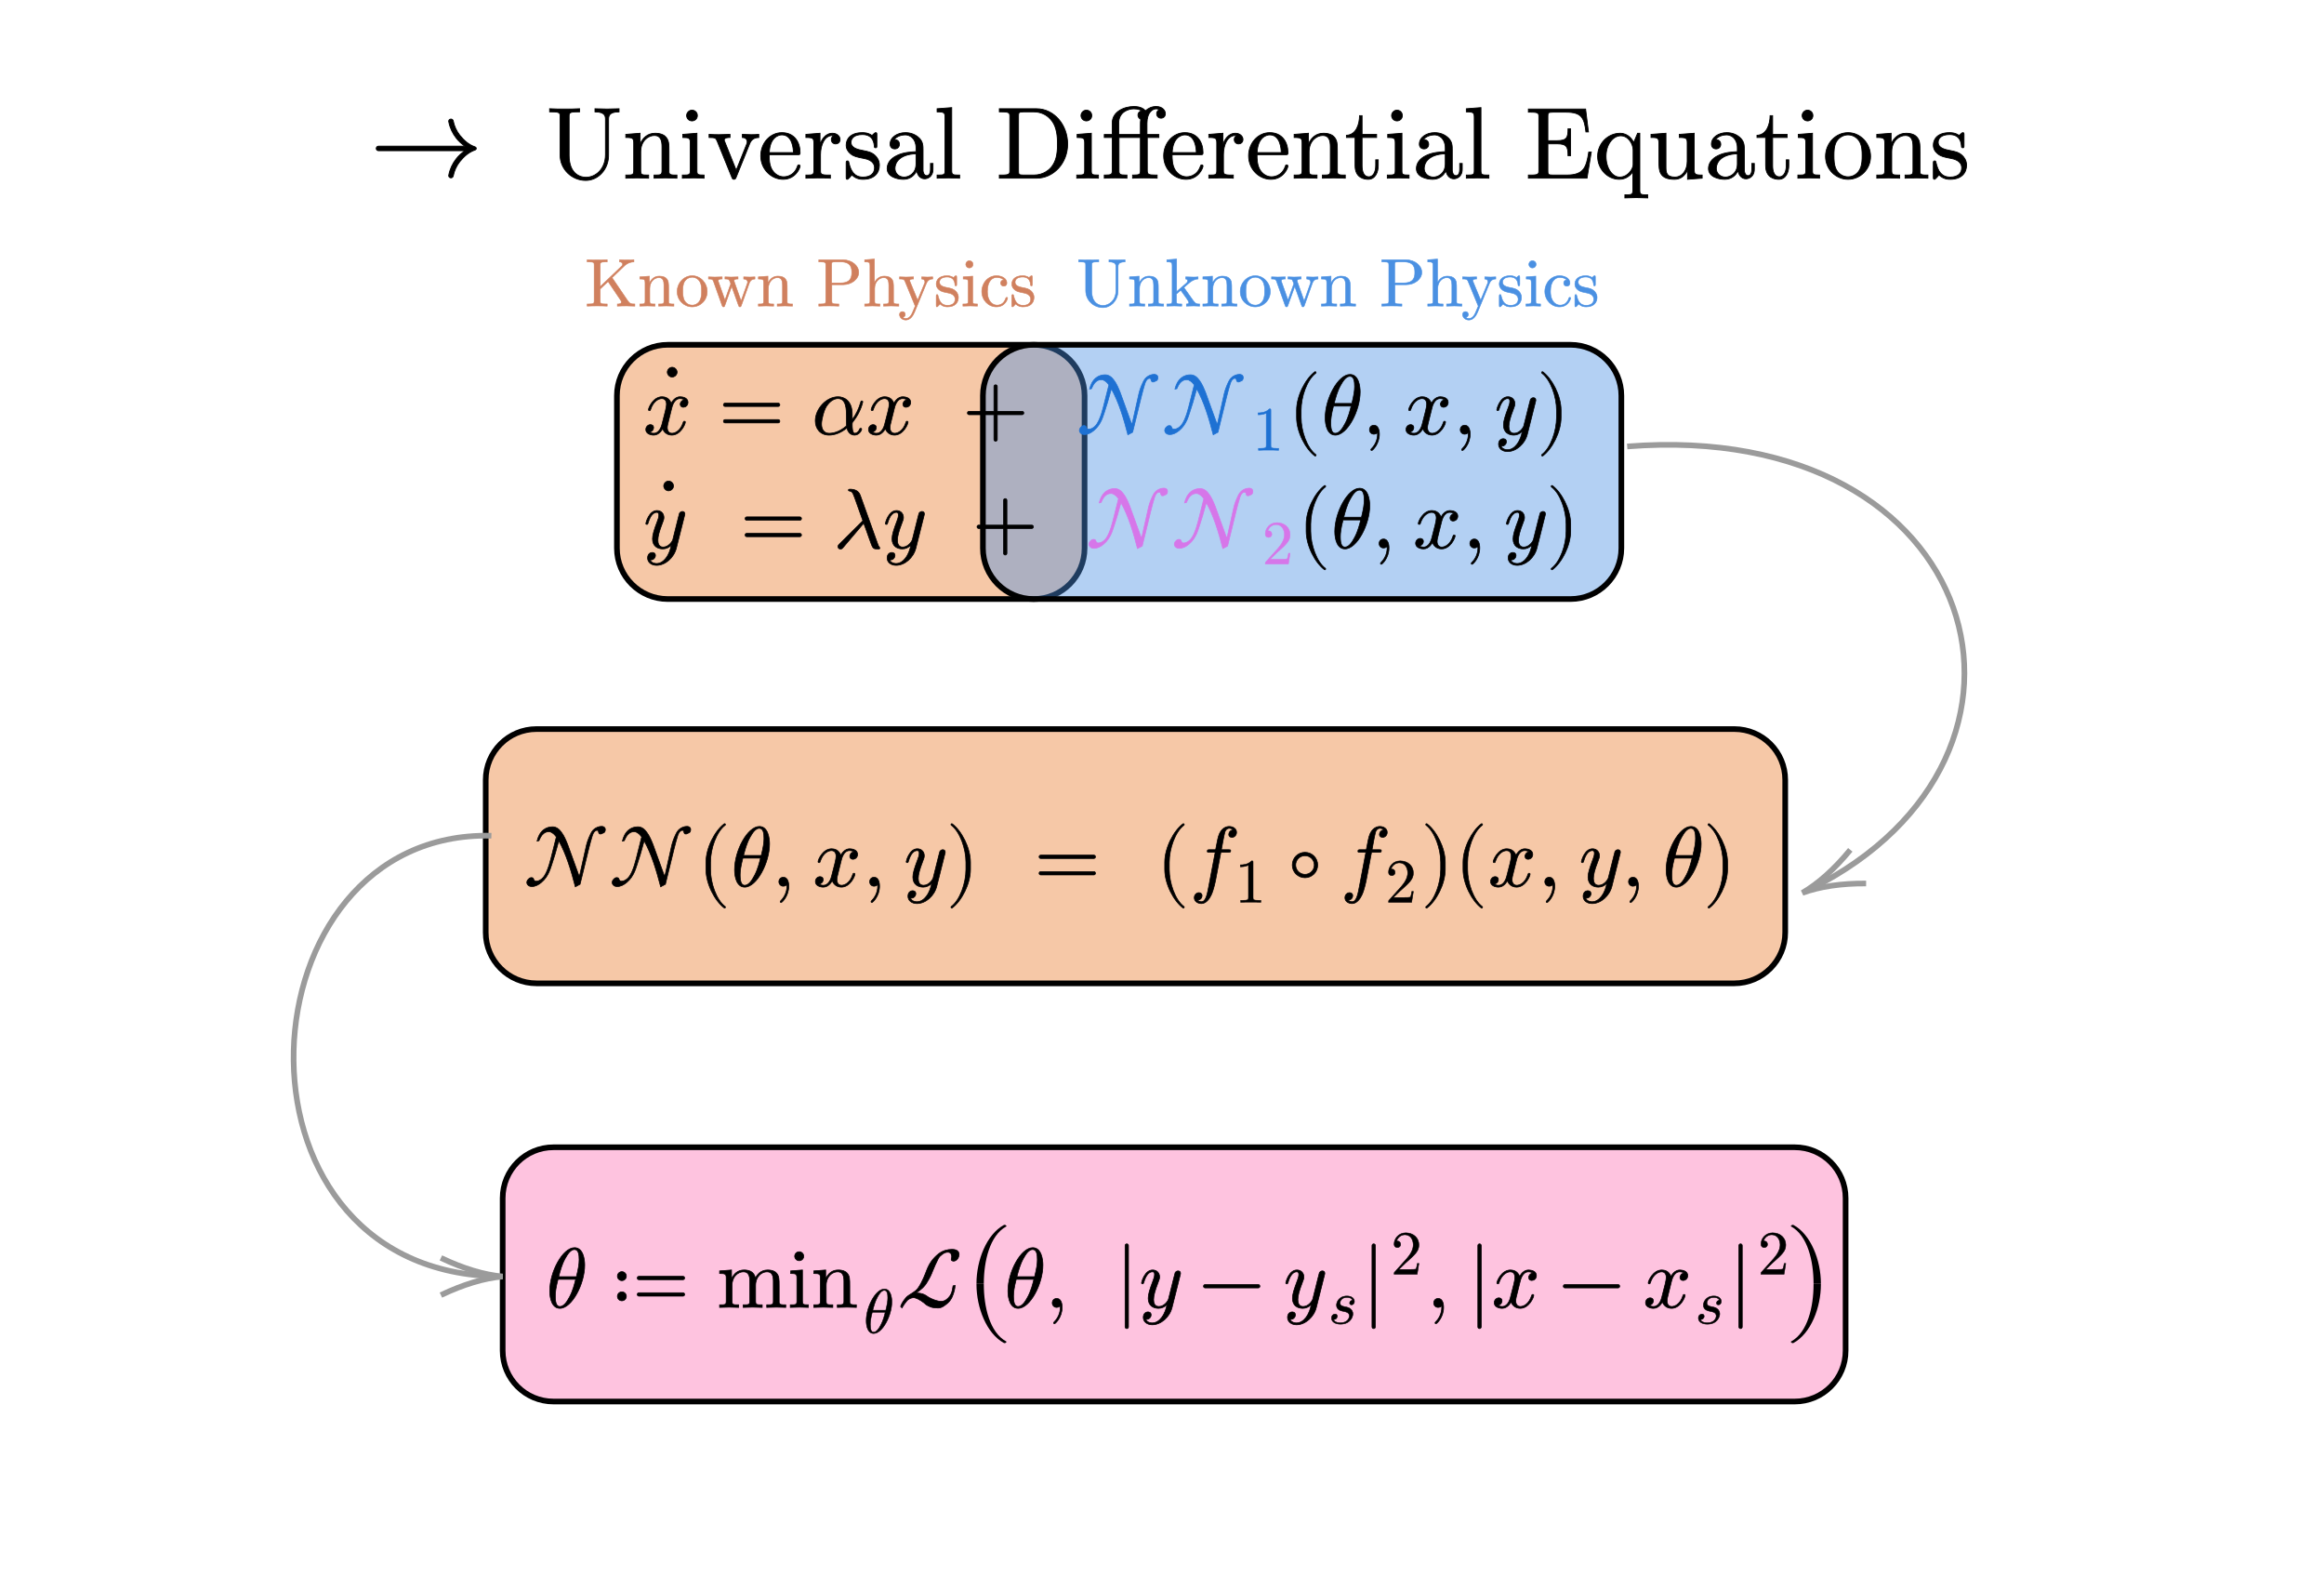 ﻿<svg xmlns="http://www.w3.org/2000/svg" xmlns:xlink="http://www.w3.org/1999/xlink" x="0" y="0" width="411.333" height="281.3" style="
        width:411.333px;
        height:281.3px;
        background: #FFF;
        fill: none;
">
        
        
        <svg xmlns="http://www.w3.org/2000/svg" class="role-diagram-draw-area"><g class="shapes-region" style="stroke: black; fill: none;"><g class="composite-shape"><path class="real" d=" M109.19,70.01 C109.19,65.04 113.22,61.01 118.19,61.01 L182.96,61.01 C187.93,61.01 191.96,65.04 191.96,70.01 L191.96,97 C191.96,101.97 187.93,106 182.96,106 L118.19,106 C113.22,106 109.19,101.97 109.19,97 Z" style="stroke-width: 1px; stroke: rgb(0, 0, 0); fill: rgb(246, 200, 167); fill-opacity: 1;"/></g><g class="composite-shape"><path class="real" d=" M173.97,70.01 C173.97,65.04 177.99,61.01 182.96,61.01 L277.97,61.01 C282.94,61.01 286.97,65.04 286.97,70.01 L286.97,97 C286.97,101.97 282.94,106 277.97,106 L182.96,106 C177.99,106 173.97,101.97 173.97,97 Z" style="stroke-width: 1px; stroke: rgb(0, 0, 0); fill: rgb(74, 144, 226); fill-opacity: 0.42;"/></g><g class="grouped-shape"><g class="composite-shape"><path class="real" d=" M85.97,138.01 C85.97,133.04 89.99,129.01 94.96,129.01 L306.97,129.01 C311.94,129.01 315.97,133.04 315.97,138.01 L315.97,165 C315.97,169.97 311.94,174 306.97,174 L94.96,174 C89.99,174 85.97,169.97 85.97,165 Z" style="stroke-width: 1px; stroke: rgb(0, 0, 0); fill: rgb(246, 200, 167); fill-opacity: 1;"/></g></g><g class="grouped-shape"><g class="composite-shape"><path class="real" d=" M88.97,212.01 C88.97,207.04 92.99,203.01 97.96,203.01 L317.67,203.01 C322.64,203.01 326.66,207.04 326.66,212.01 L326.66,239 C326.66,243.97 322.64,248 317.67,248 L97.96,248 C92.99,248 88.97,243.97 88.97,239 Z" style="stroke-width: 1px; stroke: rgb(0, 0, 0); fill: rgb(252, 129, 188); fill-opacity: 0.48;"/></g></g><g class="arrow-line"><path class="connection real" stroke-dasharray="" d="  M86.97,147.88 C42.42,146.89 38.05,224.31 87.45,225.85" style="stroke: rgb(155, 155, 155); stroke-opacity: 1; stroke-width: 1px; fill: none; fill-opacity: 1;"/><g stroke="rgb(155,155,155)" stroke-opacity="1" transform="matrix(-1,1.2246467991473532e-16,-1.2246467991473532e-16,-1,88.965,225.877)" style="stroke: rgb(155, 155, 155); stroke-width: 1px;"><path d=" M10.93,-3.29 Q4.96,-0.45 0,0 Q4.96,0.45 10.93,3.29"/></g></g><g class="arrow-line"><path class="connection real" stroke-dasharray="" d="  M288,79 C351.36,74.05 367.68,133.79 320.45,157.3" style="stroke: rgb(155, 155, 155); stroke-opacity: 1; stroke-width: 1px; fill: none; fill-opacity: 1;"/><g stroke="rgb(155,155,155)" stroke-opacity="1" transform="matrix(0.905,-0.425,0.425,0.905,319,158)" style="stroke: rgb(155, 155, 155); stroke-width: 1px;"><path d=" M10.93,-3.29 Q4.96,-0.45 0,0 Q4.96,0.45 10.93,3.29"/></g></g><g/></g><g/><g/><g/></svg>
        <svg xmlns="http://www.w3.org/2000/svg" xmlns:xlink="http://www.w3.org/1999/xlink" width="410" height="279.967" style="width:410px;height:279.967px;font-family:LatinModern-Math, LatinModern, Asana-Math, Asana;background:#FFF;"><g><g><g><g><g><g><g><g transform="matrix(1,0,0,1,65.433,31.267)"><path transform="matrix(0.02,0,0,-0.02,0,0)" d="M943 250C943 256 939 261 934 263C877 282 833 322 797 367C769 403 748 447 739 494C737 503 729 510 719 510C708 510 699 501 699 490C699 489 700 487 700 486C710 433 733 384 766 342C788 314 814 290 844 270L78 270C67 270 58 261 58 250C58 239 67 230 78 230L844 230C814 210 788 186 766 158C733 116 710 67 700 14C700 13 699 11 699 10C699 -1 708 -10 719 -10C729 -10 737 -3 739 6C748 53 769 97 797 133C833 178 877 218 934 237C939 239 943 244 943 250Z" stroke="rgb(0,0,0)" stroke-opacity="1" stroke-width="8" fill="rgb(0,0,0)" fill-opacity="1"></path></g></g></g><g><g transform="matrix(1,0,0,1,89.917,31.267)"><path transform="matrix(0.02,0,0,-0.02,0,0)" d="" stroke="rgb(0,0,0)" stroke-opacity="1" stroke-width="8" fill="rgb(0,0,0)" fill-opacity="1"></path></g></g><g><g><g><g><g transform="matrix(1,0,0,1,96.683,31.533)"><path transform="matrix(0.018,0,0,-0.018,0,0)" d="M33 652L57 652C134 652 136 641 136 605L136 228C136 87 252 -22 388 -22C503 -22 593 71 610 185C613 205 613 214 613 254L613 574C613 607 613 652 716 652L716 683C680 682 632 680 598 680C563 680 515 682 479 683L479 652C582 652 582 605 582 578L582 231C582 89 485 9 390 9C343 9 225 34 225 224L225 605C225 641 227 652 304 652L328 652L328 683C293 680 219 680 181 680C143 680 68 680 33 683ZM782 0C817 1 868 3 895 3C921 3 973 1 1007 0L1007 31C940 31 929 31 929 76L929 260C929 364 1000 420 1064 420C1127 420 1138 366 1138 309L1138 76C1138 31 1127 31 1060 31L1060 0C1095 1 1146 3 1173 3C1199 3 1251 1 1285 0L1285 31C1233 31 1208 31 1207 61L1207 252C1207 338 1207 369 1176 405C1162 422 1129 442 1071 442C998 442 951 399 923 337L923 442L782 431L782 400C852 400 860 393 860 344L860 76C860 31 849 31 782 31ZM1380 616C1380 589 1402 563 1433 563C1461 563 1486 584 1486 616C1486 648 1461 669 1433 669C1402 669 1380 642 1380 616ZM1338 0C1370 1 1424 3 1448 3C1483 3 1518 1 1552 0L1552 31C1486 31 1482 36 1482 75L1482 442L1342 431L1342 400C1407 400 1416 394 1416 345L1416 76C1416 31 1405 31 1338 31ZM1601 400C1664 400 1668 394 1681 363L1825 8C1831 -6 1833 -11 1846 -11C1859 -11 1863 -2 1867 8L1998 333C2007 356 2024 399 2090 400L2090 431C2067 429 2038 428 2015 428C1991 428 1945 430 1928 431L1928 400C1965 399 1976 376 1976 357C1976 348 1974 344 1970 333L1868 78L1756 357C1750 370 1750 372 1750 374C1750 400 1789 400 1807 400L1807 431C1777 430 1721 428 1698 428C1671 428 1631 429 1601 431ZM2109 220C2109 86 2214 -11 2329 -11C2451 -11 2496 100 2496 119C2496 129 2488 131 2483 131C2474 131 2472 125 2470 117C2435 14 2345 14 2335 14C2285 14 2245 44 2222 81C2192 129 2192 195 2192 231L2471 231C2493 231 2496 231 2496 252C2496 351 2442 448 2317 448C2201 448 2109 345 2109 220ZM2193 252C2199 401 2283 426 2317 426C2420 426 2430 291 2430 252ZM2553 0C2592 1 2639 3 2667 3C2707 3 2754 3 2794 0L2794 31L2773 31C2699 31 2697 42 2697 78L2697 232C2697 331 2739 420 2815 420C2822 420 2824 420 2826 419C2823 418 2803 406 2803 380C2803 352 2824 337 2846 337C2864 337 2889 349 2889 381C2889 413 2858 442 2815 442C2742 442 2706 375 2692 332L2692 442L2553 431L2553 400C2623 400 2631 393 2631 344L2631 76C2631 31 2620 31 2553 31ZM2949 13C2949 -4 2949 -11 2960 -11C2965 -11 2966 -10 2985 9C2987 11 2987 13 3005 32C3049 -10 3094 -11 3115 -11C3230 -11 3276 56 3276 128C3276 181 3246 211 3234 223C3201 255 3162 263 3120 271C3064 282 2997 295 2997 353C2997 388 3023 429 3109 429C3219 429 3224 339 3226 308C3227 299 3236 299 3238 299C3251 299 3251 304 3251 323L3251 424C3251 441 3251 448 3240 448C3235 448 3233 448 3220 436C3217 432 3207 423 3203 420C3165 448 3124 448 3109 448C2987 448 2949 381 2949 325C2949 290 2965 262 2992 240C3024 214 3052 208 3124 194C3146 190 3228 174 3228 102C3228 51 3193 11 3115 11C3031 11 2995 68 2976 153C2973 166 2972 170 2962 170C2949 170 2949 163 2949 145ZM3352 95C3352 14 3449 -11 3512 -11C3578 -11 3624 29 3643 76C3647 36 3674 -6 3721 -6C3742 -6 3803 8 3803 89L3803 145L3778 145L3778 89C3778 31 3753 25 3742 25C3709 25 3705 70 3705 75L3705 275C3705 317 3705 356 3669 393C3630 432 3580 448 3532 448C3450 448 3381 401 3381 335C3381 305 3401 288 3427 288C3455 288 3473 308 3473 334C3473 346 3468 379 3422 380C3449 415 3498 426 3530 426C3579 426 3636 387 3636 298L3636 261C3585 258 3515 255 3452 225C3377 191 3352 139 3352 95ZM3429 96C3429 151 3471 234 3636 240L3636 140C3636 45 3564 11 3519 11C3470 11 3429 46 3429 96ZM3843 0C3876 1 3929 3 3954 3C3979 3 4028 1 4065 0L4065 31C3998 31 3987 31 3987 76L3987 694L3843 683L3843 652C3913 652 3921 645 3921 596L3921 76C3921 31 3910 31 3843 31ZM4455 0L4821 0C4989 0 5127 148 5127 336C5127 526 4992 683 4821 683L4455 683L4455 652L4479 652C4556 652 4558 641 4558 605L4558 78C4558 42 4556 31 4479 31L4455 31ZM4644 71L4644 612C4644 645 4646 652 4693 652L4793 652C4855 652 4924 630 4975 559C5018 500 5027 414 5027 336C5027 225 5008 165 4972 116C4952 89 4895 31 4794 31L4693 31C4646 31 4644 38 4644 71ZM5258 616C5258 589 5280 563 5311 563C5339 563 5364 584 5364 616C5364 648 5339 669 5311 669C5280 669 5258 642 5258 616ZM5216 0C5248 1 5302 3 5326 3C5361 3 5396 1 5430 0L5430 31C5364 31 5360 36 5360 75L5360 442L5220 431L5220 400C5285 400 5294 394 5294 345L5294 76C5294 31 5283 31 5216 31ZM5487 0C5541 3 5573 3 5595 3C5633 3 5672 2 5710 0L5710 31L5702 31C5636 31 5632 39 5632 77L5632 400L5842 400L5842 77C5842 39 5838 31 5773 31L5765 31L5765 0C5799 2 5832 3 5877 3C5920 3 5964 2 6007 0L6007 31L5995 31C5918 31 5910 38 5910 78L5910 400L6024 400L6024 430L5907 430L5907 541C5907 645 5961 682 5998 682C6009 682 6020 679 6031 676C6019 670 6002 659 6002 634C6002 608 6022 590 6045 590C6069 590 6088 608 6088 634C6088 665 6059 705 5998 705C5954 705 5920 688 5892 663C5877 679 5849 705 5778 705C5686 705 5565 657 5565 541L5565 430L5487 430L5487 400L5565 400L5565 77C5565 39 5560 31 5495 31L5487 31ZM5629 430L5629 540C5629 654 5727 682 5778 682C5824 682 5847 668 5854 664C5838 658 5818 646 5818 620C5818 604 5826 590 5845 579C5842 560 5842 537 5842 515L5842 430ZM6071 220C6071 86 6176 -11 6291 -11C6413 -11 6458 100 6458 119C6458 129 6450 131 6445 131C6436 131 6434 125 6432 117C6397 14 6307 14 6297 14C6247 14 6207 44 6184 81C6154 129 6154 195 6154 231L6433 231C6455 231 6458 231 6458 252C6458 351 6404 448 6279 448C6163 448 6071 345 6071 220ZM6155 252C6161 401 6245 426 6279 426C6382 426 6392 291 6392 252ZM6515 0C6554 1 6601 3 6629 3C6669 3 6716 3 6756 0L6756 31L6735 31C6661 31 6659 42 6659 78L6659 232C6659 331 6701 420 6777 420C6784 420 6786 420 6788 419C6785 418 6765 406 6765 380C6765 352 6786 337 6808 337C6826 337 6851 349 6851 381C6851 413 6820 442 6777 442C6704 442 6668 375 6654 332L6654 442L6515 431L6515 400C6585 400 6593 393 6593 344L6593 76C6593 31 6582 31 6515 31ZM6906 220C6906 86 7011 -11 7126 -11C7248 -11 7293 100 7293 119C7293 129 7285 131 7280 131C7271 131 7269 125 7267 117C7232 14 7142 14 7132 14C7082 14 7042 44 7019 81C6989 129 6989 195 6989 231L7268 231C7290 231 7293 231 7293 252C7293 351 7239 448 7114 448C6998 448 6906 345 6906 220ZM6990 252C6996 401 7080 426 7114 426C7217 426 7227 291 7227 252ZM7354 0C7389 1 7440 3 7467 3C7493 3 7545 1 7579 0L7579 31C7512 31 7501 31 7501 76L7501 260C7501 364 7572 420 7636 420C7699 420 7710 366 7710 309L7710 76C7710 31 7699 31 7632 31L7632 0C7667 1 7718 3 7745 3C7771 3 7823 1 7857 0L7857 31C7805 31 7780 31 7779 61L7779 252C7779 338 7779 369 7748 405C7734 422 7701 442 7643 442C7570 442 7523 399 7495 337L7495 442L7354 431L7354 400C7424 400 7432 393 7432 344L7432 76C7432 31 7421 31 7354 31ZM7868 400L7953 400L7953 124C7953 1 8046 -11 8082 -11C8153 -11 8181 60 8181 124L8181 181L8156 181L8156 126C8156 52 8126 14 8089 14C8022 14 8022 105 8022 122L8022 400L8165 400L8165 431L8022 431L8022 615L7997 615C7996 533 7966 426 7868 422ZM8312 616C8312 589 8334 563 8365 563C8393 563 8418 584 8418 616C8418 648 8393 669 8365 669C8334 669 8312 642 8312 616ZM8270 0C8302 1 8356 3 8380 3C8415 3 8450 1 8484 0L8484 31C8418 31 8414 36 8414 75L8414 442L8274 431L8274 400C8339 400 8348 394 8348 345L8348 76C8348 31 8337 31 8270 31ZM8556 95C8556 14 8653 -11 8716 -11C8782 -11 8828 29 8847 76C8851 36 8878 -6 8925 -6C8946 -6 9007 8 9007 89L9007 145L8982 145L8982 89C8982 31 8957 25 8946 25C8913 25 8909 70 8909 75L8909 275C8909 317 8909 356 8873 393C8834 432 8784 448 8736 448C8654 448 8585 401 8585 335C8585 305 8605 288 8631 288C8659 288 8677 308 8677 334C8677 346 8672 379 8626 380C8653 415 8702 426 8734 426C8783 426 8840 387 8840 298L8840 261C8789 258 8719 255 8656 225C8581 191 8556 139 8556 95ZM8633 96C8633 151 8675 234 8840 240L8840 140C8840 45 8768 11 8723 11C8674 11 8633 46 8633 96ZM9047 0C9080 1 9133 3 9158 3C9183 3 9232 1 9269 0L9269 31C9202 31 9191 31 9191 76L9191 694L9047 683L9047 652C9117 652 9125 645 9125 596L9125 76C9125 31 9114 31 9047 31ZM9657 0L10234 0L10276 258L10251 258C10226 104 10203 31 10031 31L9898 31C9851 31 9849 38 9849 71L9849 338L9939 338C10036 338 10047 306 10047 221L10072 221L10072 486L10047 486C10047 400 10036 369 9939 369L9849 369L9849 609C9849 642 9851 649 9898 649L10027 649C10180 649 10207 594 10223 455L10248 455L10220 680L9657 680L9657 649L9681 649C9758 649 9760 638 9760 602L9760 78C9760 42 9758 31 9681 31L9657 31ZM10338 215C10338 90 10435 -11 10551 -11C10621 -11 10662 32 10684 61L10684 -118C10684 -163 10673 -163 10606 -163L10606 -194C10640 -193 10692 -191 10718 -191C10745 -191 10796 -193 10831 -194L10831 -163C10764 -163 10753 -163 10753 -118L10753 442L10731 442L10693 351C10680 379 10639 442 10559 442C10443 442 10338 345 10338 215ZM10421 215C10421 334 10491 417 10565 417C10645 417 10687 330 10687 277L10687 136C10687 104 10669 76 10647 52C10634 38 10602 11 10555 11C10482 11 10421 100 10421 215ZM10863 400C10941 400 10941 397 10941 308L10941 158C10941 80 10941 -11 11093 -11C11149 -11 11193 17 11222 79L11222 -11L11366 0L11366 31C11296 31 11288 38 11288 87L11288 442L11141 431L11141 400C11211 400 11219 393 11219 344L11219 166C11219 79 11171 11 11098 11C11014 11 11010 58 11010 110L11010 442L10863 431ZM11428 95C11428 14 11525 -11 11588 -11C11654 -11 11700 29 11719 76C11723 36 11750 -6 11797 -6C11818 -6 11879 8 11879 89L11879 145L11854 145L11854 89C11854 31 11829 25 11818 25C11785 25 11781 70 11781 75L11781 275C11781 317 11781 356 11745 393C11706 432 11656 448 11608 448C11526 448 11457 401 11457 335C11457 305 11477 288 11503 288C11531 288 11549 308 11549 334C11549 346 11544 379 11498 380C11525 415 11574 426 11606 426C11655 426 11712 387 11712 298L11712 261C11661 258 11591 255 11528 225C11453 191 11428 139 11428 95ZM11505 96C11505 151 11547 234 11712 240L11712 140C11712 45 11640 11 11595 11C11546 11 11505 46 11505 96ZM11905 400L11990 400L11990 124C11990 1 12083 -11 12119 -11C12190 -11 12218 60 12218 124L12218 181L12193 181L12193 126C12193 52 12163 14 12126 14C12059 14 12059 105 12059 122L12059 400L12202 400L12202 431L12059 431L12059 615L12034 615C12033 533 12003 426 11905 422ZM12349 616C12349 589 12371 563 12402 563C12430 563 12455 584 12455 616C12455 648 12430 669 12402 669C12371 669 12349 642 12349 616ZM12307 0C12339 1 12393 3 12417 3C12452 3 12487 1 12521 0L12521 31C12455 31 12451 36 12451 75L12451 442L12311 431L12311 400C12376 400 12385 394 12385 345L12385 76C12385 31 12374 31 12307 31ZM12579 214C12579 85 12683 -11 12800 -11C12921 -11 13022 87 13022 214C13022 342 12922 448 12801 448C12676 448 12579 339 12579 214ZM12662 222C12662 261 12662 315 12686 359C12713 405 12760 426 12800 426C12844 426 12887 404 12913 361C12939 318 12939 260 12939 222C12939 186 12939 132 12917 88C12895 43 12851 14 12801 14C12758 14 12714 35 12687 81C12662 125 12662 186 12662 222ZM13083 0C13118 1 13169 3 13196 3C13222 3 13274 1 13308 0L13308 31C13241 31 13230 31 13230 76L13230 260C13230 364 13301 420 13365 420C13428 420 13439 366 13439 309L13439 76C13439 31 13428 31 13361 31L13361 0C13396 1 13447 3 13474 3C13500 3 13552 1 13586 0L13586 31C13534 31 13509 31 13508 61L13508 252C13508 338 13508 369 13477 405C13463 422 13430 442 13372 442C13299 442 13252 399 13224 337L13224 442L13083 431L13083 400C13153 400 13161 393 13161 344L13161 76C13161 31 13150 31 13083 31ZM13639 13C13639 -4 13639 -11 13650 -11C13655 -11 13656 -10 13675 9C13677 11 13677 13 13695 32C13739 -10 13784 -11 13805 -11C13920 -11 13966 56 13966 128C13966 181 13936 211 13924 223C13891 255 13852 263 13810 271C13754 282 13687 295 13687 353C13687 388 13713 429 13799 429C13909 429 13914 339 13916 308C13917 299 13926 299 13928 299C13941 299 13941 304 13941 323L13941 424C13941 441 13941 448 13930 448C13925 448 13923 448 13910 436C13907 432 13897 423 13893 420C13855 448 13814 448 13799 448C13677 448 13639 381 13639 325C13639 290 13655 262 13682 240C13714 214 13742 208 13814 194C13836 190 13918 174 13918 102C13918 51 13883 11 13805 11C13721 11 13685 68 13666 153C13663 166 13662 170 13652 170C13639 170 13639 163 13639 145Z" stroke="rgb(0,0,0)" stroke-opacity="1" stroke-width="8" fill="rgb(0,0,0)" fill-opacity="1"></path></g></g></g></g></g></g></g></g></g></g><g><g><g><g transform="matrix(1,0,0,1,103.533,54.167)"><path transform="matrix(0.012,0,0,-0.012,0,0)" d="M33 0C68 3 142 3 180 3C218 3 293 3 328 0L328 31L304 31C227 31 225 42 225 78L225 253L341 363L522 95C528 86 537 73 537 61C537 31 498 31 478 31L478 0C513 3 583 3 621 3C656 3 694 2 736 0L736 31C682 31 661 35 631 79L400 419L580 592C588 600 641 651 722 652L722 683C696 680 664 680 637 680C601 680 544 680 510 683L510 652C550 651 556 628 556 619C556 603 546 593 538 586L225 287L225 605C225 641 227 652 304 652L328 652L328 683C293 680 219 680 181 680C143 680 68 680 33 683L33 652L57 652C134 652 136 641 136 605L136 78C136 42 134 31 57 31L33 31ZM809 0C844 1 895 3 922 3C948 3 1000 1 1034 0L1034 31C967 31 956 31 956 76L956 260C956 364 1027 420 1091 420C1154 420 1165 366 1165 309L1165 76C1165 31 1154 31 1087 31L1087 0C1122 1 1173 3 1200 3C1226 3 1278 1 1312 0L1312 31C1260 31 1235 31 1234 61L1234 252C1234 338 1234 369 1203 405C1189 422 1156 442 1098 442C1025 442 978 399 950 337L950 442L809 431L809 400C879 400 887 393 887 344L887 76C887 31 876 31 809 31ZM1360 214C1360 85 1464 -11 1581 -11C1702 -11 1803 87 1803 214C1803 342 1703 448 1582 448C1457 448 1360 339 1360 214ZM1443 222C1443 261 1443 315 1467 359C1494 405 1541 426 1581 426C1625 426 1668 404 1694 361C1720 318 1720 260 1720 222C1720 186 1720 132 1698 88C1676 43 1632 14 1582 14C1539 14 1495 35 1468 81C1443 125 1443 186 1443 222ZM1822 400C1872 400 1884 397 1896 365L2022 11C2027 -3 2030 -11 2043 -11C2056 -11 2058 -5 2063 9L2164 292L2266 8C2270 -3 2273 -11 2286 -11C2299 -11 2302 -2 2306 8L2423 336C2441 386 2472 399 2507 400L2507 431C2485 429 2456 428 2434 428C2405 428 2360 430 2341 431L2341 400C2377 399 2399 381 2399 352C2399 346 2399 344 2394 331L2303 75L2204 354C2200 366 2199 368 2199 373C2199 400 2238 400 2258 400L2258 431C2229 430 2178 428 2154 428C2124 428 2095 429 2065 431L2065 400C2102 400 2118 398 2128 385C2133 379 2144 349 2151 330L2065 88L1970 355C1965 367 1965 369 1965 373C1965 400 2004 400 2024 400L2024 431C1994 430 1938 428 1915 428C1911 428 1858 429 1822 431ZM2558 0C2593 1 2644 3 2671 3C2697 3 2749 1 2783 0L2783 31C2716 31 2705 31 2705 76L2705 260C2705 364 2776 420 2840 420C2903 420 2914 366 2914 309L2914 76C2914 31 2903 31 2836 31L2836 0C2871 1 2922 3 2949 3C2975 3 3027 1 3061 0L3061 31C3009 31 2984 31 2983 61L2983 252C2983 338 2983 369 2952 405C2938 422 2905 442 2847 442C2774 442 2727 399 2699 337L2699 442L2558 431L2558 400C2628 400 2636 393 2636 344L2636 76C2636 31 2625 31 2558 31ZM3449 0C3484 3 3558 3 3596 3C3634 3 3709 3 3744 0L3744 31L3720 31C3643 31 3641 42 3641 78L3641 316L3810 316C3930 316 4038 397 4038 497C4038 595 3939 683 3802 683L3449 683L3449 652L3473 652C3550 652 3552 641 3552 605L3552 78C3552 42 3550 31 3473 31L3449 31ZM3638 342L3638 612C3638 645 3640 652 3687 652L3776 652C3935 652 3935 546 3935 497C3935 450 3935 342 3776 342ZM4126 0C4161 1 4212 3 4239 3C4265 3 4317 1 4351 0L4351 31C4284 31 4273 31 4273 76L4273 260C4273 364 4344 420 4408 420C4471 420 4482 366 4482 309L4482 76C4482 31 4471 31 4404 31L4404 0C4439 1 4490 3 4517 3C4543 3 4595 1 4629 0L4629 31C4577 31 4552 31 4551 61L4551 252C4551 338 4551 369 4520 405C4506 422 4473 442 4415 442C4331 442 4287 382 4271 346L4270 346L4270 694L4126 683L4126 652C4196 652 4204 645 4204 596L4204 76C4204 31 4193 31 4126 31ZM4640 -124C4640 -169 4682 -205 4732 -205C4795 -205 4836 -148 4860 -91L5036 336C5062 399 5113 400 5129 400L5129 431C5106 429 5077 428 5054 428C5036 428 4989 430 4967 431L4967 400C4998 399 5014 382 5014 357C5014 347 5013 345 5008 333L4907 87L4796 356C4792 366 4790 370 4790 374C4790 400 4827 400 4846 400L4846 431C4820 430 4754 428 4737 428C4710 428 4670 429 4640 431L4640 400C4688 400 4707 400 4721 365L4871 0C4866 -13 4852 -46 4846 -59C4824 -114 4796 -183 4732 -183C4727 -183 4704 -183 4685 -165C4716 -161 4724 -139 4724 -123C4724 -97 4705 -81 4682 -81C4662 -81 4640 -94 4640 -124ZM5181 13C5181 -4 5181 -11 5192 -11C5197 -11 5198 -10 5217 9C5219 11 5219 13 5237 32C5281 -10 5326 -11 5347 -11C5462 -11 5508 56 5508 128C5508 181 5478 211 5466 223C5433 255 5394 263 5352 271C5296 282 5229 295 5229 353C5229 388 5255 429 5341 429C5451 429 5456 339 5458 308C5459 299 5468 299 5470 299C5483 299 5483 304 5483 323L5483 424C5483 441 5483 448 5472 448C5467 448 5465 448 5452 436C5449 432 5439 423 5435 420C5397 448 5356 448 5341 448C5219 448 5181 381 5181 325C5181 290 5197 262 5224 240C5256 214 5284 208 5356 194C5378 190 5460 174 5460 102C5460 51 5425 11 5347 11C5263 11 5227 68 5208 153C5205 166 5204 170 5194 170C5181 170 5181 163 5181 145ZM5617 616C5617 589 5639 563 5670 563C5698 563 5723 584 5723 616C5723 648 5698 669 5670 669C5639 669 5617 642 5617 616ZM5575 0C5607 1 5661 3 5685 3C5720 3 5755 1 5789 0L5789 31C5723 31 5719 36 5719 75L5719 442L5579 431L5579 400C5644 400 5653 394 5653 345L5653 76C5653 31 5642 31 5575 31ZM5853 216C5853 88 5952 -11 6068 -11C6202 -11 6234 109 6234 119C6234 129 6224 129 6221 129C6212 129 6210 125 6208 119C6179 26 6114 14 6077 14C6024 14 5936 57 5936 218C5936 381 6018 423 6071 423C6080 423 6143 422 6178 386C6137 383 6131 353 6131 340C6131 314 6149 294 6177 294C6203 294 6223 311 6223 341C6223 409 6147 448 6070 448C5945 448 5853 340 5853 216ZM6296 13C6296 -4 6296 -11 6307 -11C6312 -11 6313 -10 6332 9C6334 11 6334 13 6352 32C6396 -10 6441 -11 6462 -11C6577 -11 6623 56 6623 128C6623 181 6593 211 6581 223C6548 255 6509 263 6467 271C6411 282 6344 295 6344 353C6344 388 6370 429 6456 429C6566 429 6571 339 6573 308C6574 299 6583 299 6585 299C6598 299 6598 304 6598 323L6598 424C6598 441 6598 448 6587 448C6582 448 6580 448 6567 436C6564 432 6554 423 6550 420C6512 448 6471 448 6456 448C6334 448 6296 381 6296 325C6296 290 6312 262 6339 240C6371 214 6399 208 6471 194C6493 190 6575 174 6575 102C6575 51 6540 11 6462 11C6378 11 6342 68 6323 153C6320 166 6319 170 6309 170C6296 170 6296 163 6296 145Z" stroke="rgb(208,128,94)" stroke-opacity="1" stroke-width="8" fill="rgb(208,128,94)" fill-opacity="1"></path></g></g></g></g><g><g><g><g><g><g><g transform="matrix(1,0,0,1,113.867,76.833)"><path transform="matrix(0.015,0,0,-0.015,0,0)" d="M527 376C527 428 468 442 434 442C376 442 341 389 329 366C304 432 250 442 221 442C117 442 60 313 60 288C60 278 72 278 72 278C80 278 83 280 85 289C119 395 185 420 219 420C238 420 273 411 273 353C273 322 256 255 219 115C203 53 168 11 124 11C118 11 95 11 74 24C99 29 121 50 121 78C121 105 99 113 84 113C54 113 29 87 29 55C29 9 79 -11 123 -11C189 -11 225 59 228 65C240 28 276 -11 336 -11C439 -11 496 118 496 143C496 153 487 153 484 153C475 153 473 149 471 142C438 35 370 11 338 11C299 11 283 43 283 77C283 99 289 121 300 165L334 302C340 328 363 420 433 420C438 420 462 420 483 407C455 402 435 377 435 353C435 337 446 318 473 318C495 318 527 336 527 376Z" stroke="rgb(0,0,0)" stroke-opacity="1" stroke-width="8" fill="rgb(0,0,0)" fill-opacity="1"></path></g></g></g></g><g><g transform="matrix(1,0,0,1,117.1,76.983)"><path transform="matrix(0.015,0,0,-0.015,0,0)" d="M124 800C94 800 67 772 67 742C67 712 94 684 123 684C155 684 183 711 183 742C183 772 155 800 124 800Z" stroke="rgb(0,0,0)" stroke-opacity="1" stroke-width="8" fill="rgb(0,0,0)" fill-opacity="1"></path></g></g></g><g><g transform="matrix(1,0,0,1,127.2,76.833)"><path transform="matrix(0.015,0,0,-0.015,0,0)" d="M722 347C722 358 713 367 702 367L76 367C65 367 56 358 56 347C56 336 65 327 76 327L702 327C713 327 722 336 722 347ZM722 153C722 164 713 173 702 173L76 173C65 173 56 164 56 153C56 142 65 133 76 133L702 133C713 133 722 142 722 153Z" stroke="rgb(0,0,0)" stroke-opacity="1" stroke-width="8" fill="rgb(0,0,0)" fill-opacity="1"></path></g></g><g><g transform="matrix(1,0,0,1,143.683,76.833)"><path transform="matrix(0.015,0,0,-0.015,0,0)" d="M602 383C602 383 601 393 590 393C580 393 580 390 575 372C557 309 524 233 477 174L477 236C477 393 384 442 310 442C173 442 41 299 41 158C41 65 101 -11 203 -11C266 -11 338 12 414 73C427 20 460 -11 505 -11C558 -11 589 44 589 60C589 67 583 70 577 70C570 70 567 67 564 60C546 11 508 11 508 11C477 11 477 89 477 113C477 134 477 136 487 148C581 266 602 383 602 383ZM410 99C322 22 245 11 205 11C145 11 115 56 115 120C115 169 141 277 173 328C220 401 274 420 309 420C408 420 408 289 408 211C408 174 408 116 410 99ZM1167 376C1167 428 1108 442 1074 442C1016 442 981 389 969 366C944 432 890 442 861 442C757 442 700 313 700 288C700 278 712 278 712 278C720 278 723 280 725 289C759 395 825 420 859 420C878 420 913 411 913 353C913 322 896 255 859 115C843 53 808 11 764 11C758 11 735 11 714 24C739 29 761 50 761 78C761 105 739 113 724 113C694 113 669 87 669 55C669 9 719 -11 763 -11C829 -11 865 59 868 65C880 28 916 -11 976 -11C1079 -11 1136 118 1136 143C1136 153 1127 153 1124 153C1115 153 1113 149 1111 142C1078 35 1010 11 978 11C939 11 923 43 923 77C923 99 929 121 940 165L974 302C980 328 1003 420 1073 420C1078 420 1102 420 1123 407C1095 402 1075 377 1075 353C1075 337 1086 318 1113 318C1135 318 1167 336 1167 376Z" stroke="rgb(0,0,0)" stroke-opacity="1" stroke-width="8" fill="rgb(0,0,0)" fill-opacity="1"></path></g></g><g><g transform="matrix(1,0,0,1,170.383,76.833)"><path transform="matrix(0.015,0,0,-0.015,0,0)" d="M722 250C722 261 713 270 702 270L409 270L409 563C409 574 400 583 389 583C378 583 369 574 369 563L369 270L76 270C65 270 56 261 56 250C56 239 65 230 76 230L369 230L369 -63C369 -74 378 -83 389 -83C400 -83 409 -74 409 -63L409 230L702 230C713 230 722 239 722 250Z" stroke="rgb(0,0,0)" stroke-opacity="1" stroke-width="8" fill="rgb(0,0,0)" fill-opacity="1"></path></g></g><g><g transform="matrix(1,0,0,1,185.35,76.833)"><path transform="matrix(0.015,0,0,-0.015,0,0)" d="" stroke="rgb(0,0,0)" stroke-opacity="1" stroke-width="8" fill="rgb(0,0,0)" fill-opacity="1"></path></g></g><g><g transform="matrix(1,0,0,1,190.433,76.833)"><path transform="matrix(0.015,0,0,-0.015,0,0)" d="M966 656C969 669 967 682 960 691C951 701 939 706 924 706C894 706 862 695 836 674C812 655 798 628 787 603C768 563 753 521 743 480L666 136L656 124L523 491C502 543 481 595 448 638C424 671 391 701 344 701C308 701 270 691 237 665C194 630 173 581 161 532L184 537C197 567 212 601 240 622C257 637 280 643 301 643C318 643 331 636 344 627C362 615 376 599 389 582L324 323C311 272 296 221 274 171C259 140 245 110 217 87C197 71 175 59 151 59C140 59 130 63 126 73C123 79 119 91 117 93C112 100 103 102 93 102C84 102 76 98 68 92C56 82 45 69 42 55C38 40 43 27 51 17C62 2 81 -4 101 -4C140 -4 179 16 212 44C258 83 283 123 304 169C319 200 352 308 374 378L418 535C505 381 564 183 613 -7L669 23L771 440C784 492 805 571 814 596C821 616 829 637 848 652C854 657 863 659 871 659C881 659 886 651 886 641C887 633 891 626 896 620C898 616 908 616 916 616L952 632C961 638 964 648 966 656ZM1973 656C1976 669 1974 682 1967 691C1958 701 1946 706 1931 706C1901 706 1869 695 1843 674C1819 655 1805 628 1794 603C1775 563 1760 521 1750 480L1673 136L1663 124L1530 491C1509 543 1488 595 1455 638C1431 671 1398 701 1351 701C1315 701 1277 691 1244 665C1201 630 1180 581 1168 532L1191 537C1204 567 1219 601 1247 622C1264 637 1287 643 1308 643C1325 643 1338 636 1351 627C1369 615 1383 599 1396 582L1331 323C1318 272 1303 221 1281 171C1266 140 1252 110 1224 87C1204 71 1182 59 1158 59C1147 59 1137 63 1133 73C1130 79 1126 91 1124 93C1119 100 1110 102 1100 102C1091 102 1083 98 1075 92C1063 82 1052 69 1049 55C1045 40 1050 27 1058 17C1069 2 1088 -4 1108 -4C1147 -4 1186 16 1219 44C1265 83 1290 123 1311 169C1326 200 1359 308 1381 378L1425 535C1512 381 1571 183 1620 -7L1676 23L1778 440C1791 492 1812 571 1821 596C1828 616 1836 637 1855 652C1861 657 1870 659 1878 659C1888 659 1893 651 1893 641C1894 633 1898 626 1903 620C1905 616 1915 616 1923 616L1959 632C1968 638 1971 648 1973 656Z" stroke="rgb(30,113,211)" stroke-opacity="1" stroke-width="8" fill="rgb(30,113,211)" fill-opacity="1"></path></g></g><g><g><g><g><g transform="matrix(1,0,0,1,221.7,79.677)"><path transform="matrix(0.011,0,0,-0.011,0,0)" d="M419 0L419 31L387 31C297 31 294 42 294 79L294 640C294 664 294 666 271 666C209 602 121 602 89 602L89 571C109 571 168 571 220 597L220 79C220 43 217 31 127 31L95 31L95 0C130 3 217 3 257 3C297 3 384 3 419 0Z" stroke="rgb(30,113,211)" stroke-opacity="1" stroke-width="8" fill="rgb(30,113,211)" fill-opacity="1"></path></g></g></g></g></g><g><g transform="matrix(1,0,0,1,227.967,76.983)"><path transform="matrix(0.015,0,0,-0.015,0,0)" d="M332 -238C332 -235 330 -232 328 -230C224 -152 155 48 155 208L155 292C155 452 224 652 328 730C330 732 332 735 332 738C332 743 327 748 322 748C320 748 318 747 316 746C206 663 101 463 101 292L101 208C101 37 206 -163 316 -246C318 -247 320 -248 322 -248C327 -248 332 -243 332 -238Z" stroke="rgb(0,0,0)" stroke-opacity="1" stroke-width="8" fill="rgb(0,0,0)" fill-opacity="1"></path></g></g><g><g transform="matrix(1,0,0,1,233.917,76.833)"><path transform="matrix(0.015,0,0,-0.015,0,0)" d="M455 500C455 566 437 705 335 705C196 705 42 423 42 194C42 100 71 -11 162 -11C303 -11 455 276 455 500ZM389 562C389 513 381 462 357 363L148 363C165 427 185 507 225 578C252 627 289 683 334 683C383 683 389 619 389 562ZM348 331C337 285 316 200 278 128C243 60 205 11 162 11C129 11 108 40 108 133C108 175 114 233 140 331Z" stroke="rgb(0,0,0)" stroke-opacity="1" stroke-width="8" fill="rgb(0,0,0)" fill-opacity="1"></path></g></g><g><g transform="matrix(1,0,0,1,241.1,76.833)"><path transform="matrix(0.015,0,0,-0.015,0,0)" d="M203 1C203 67 178 106 139 106C106 106 86 81 86 53C86 26 106 0 139 0C151 0 164 4 174 13C177 15 179 16 179 16C179 16 181 15 181 1C181 -73 146 -133 113 -166C102 -177 102 -179 102 -182C102 -189 107 -193 112 -193C123 -193 203 -116 203 1Z" stroke="rgb(0,0,0)" stroke-opacity="1" stroke-width="8" fill="rgb(0,0,0)" fill-opacity="1"></path></g></g><g><g transform="matrix(1,0,0,1,248.417,76.833)"><path transform="matrix(0.015,0,0,-0.015,0,0)" d="M527 376C527 428 468 442 434 442C376 442 341 389 329 366C304 432 250 442 221 442C117 442 60 313 60 288C60 278 72 278 72 278C80 278 83 280 85 289C119 395 185 420 219 420C238 420 273 411 273 353C273 322 256 255 219 115C203 53 168 11 124 11C118 11 95 11 74 24C99 29 121 50 121 78C121 105 99 113 84 113C54 113 29 87 29 55C29 9 79 -11 123 -11C189 -11 225 59 228 65C240 28 276 -11 336 -11C439 -11 496 118 496 143C496 153 487 153 484 153C475 153 473 149 471 142C438 35 370 11 338 11C299 11 283 43 283 77C283 99 289 121 300 165L334 302C340 328 363 420 433 420C438 420 462 420 483 407C455 402 435 377 435 353C435 337 446 318 473 318C495 318 527 336 527 376Z" stroke="rgb(0,0,0)" stroke-opacity="1" stroke-width="8" fill="rgb(0,0,0)" fill-opacity="1"></path></g></g><g><g transform="matrix(1,0,0,1,257.167,76.833)"><path transform="matrix(0.015,0,0,-0.015,0,0)" d="M203 1C203 67 178 106 139 106C106 106 86 81 86 53C86 26 106 0 139 0C151 0 164 4 174 13C177 15 179 16 179 16C179 16 181 15 181 1C181 -73 146 -133 113 -166C102 -177 102 -179 102 -182C102 -189 107 -193 112 -193C123 -193 203 -116 203 1Z" stroke="rgb(0,0,0)" stroke-opacity="1" stroke-width="8" fill="rgb(0,0,0)" fill-opacity="1"></path></g></g><g><g transform="matrix(1,0,0,1,264.483,76.833)"><path transform="matrix(0.015,0,0,-0.015,0,0)" d="M490 404C490 422 476 431 461 431C451 431 435 425 426 410C424 405 416 374 412 356L392 276L347 96C343 81 300 11 234 11C183 11 172 55 172 92C172 138 189 200 223 288C239 329 243 340 243 360C243 405 211 442 161 442C66 442 29 297 29 288C29 278 41 278 41 278C51 278 52 280 57 296C84 390 124 420 158 420C166 420 183 420 183 388C183 363 173 337 166 318C126 212 108 155 108 108C108 19 171 -11 230 -11C269 -11 303 6 331 34C318 -18 306 -67 266 -120C240 -154 202 -183 156 -183C142 -183 97 -180 80 -141C96 -141 109 -141 123 -129C133 -120 143 -107 143 -88C143 -57 116 -53 106 -53C83 -53 50 -69 50 -118C50 -168 94 -205 156 -205C259 -205 362 -114 390 -1L486 381C490 395 490 397 490 404Z" stroke="rgb(0,0,0)" stroke-opacity="1" stroke-width="8" fill="rgb(0,0,0)" fill-opacity="1"></path></g></g><g><g transform="matrix(1,0,0,1,271.983,76.983)"><path transform="matrix(0.015,0,0,-0.015,0,0)" d="M288 208L288 292C288 463 183 663 73 746C71 747 69 748 67 748C62 748 57 743 57 738C57 735 59 732 61 730C165 652 234 452 234 292L234 208C234 48 165 -152 61 -230C59 -232 57 -235 57 -238C57 -243 62 -248 67 -248C69 -248 71 -247 73 -246C183 -163 288 37 288 208Z" stroke="rgb(0,0,0)" stroke-opacity="1" stroke-width="8" fill="rgb(0,0,0)" fill-opacity="1"></path></g></g></g><g><g><g><g><g><g transform="matrix(1,0,0,1,113.867,96.967)"><path transform="matrix(0.015,0,0,-0.015,0,0)" d="M490 404C490 422 476 431 461 431C451 431 435 425 426 410C424 405 416 374 412 356L392 276L347 96C343 81 300 11 234 11C183 11 172 55 172 92C172 138 189 200 223 288C239 329 243 340 243 360C243 405 211 442 161 442C66 442 29 297 29 288C29 278 41 278 41 278C51 278 52 280 57 296C84 390 124 420 158 420C166 420 183 420 183 388C183 363 173 337 166 318C126 212 108 155 108 108C108 19 171 -11 230 -11C269 -11 303 6 331 34C318 -18 306 -67 266 -120C240 -154 202 -183 156 -183C142 -183 97 -180 80 -141C96 -141 109 -141 123 -129C133 -120 143 -107 143 -88C143 -57 116 -53 106 -53C83 -53 50 -69 50 -118C50 -168 94 -205 156 -205C259 -205 362 -114 390 -1L486 381C490 395 490 397 490 404Z" stroke="rgb(0,0,0)" stroke-opacity="1" stroke-width="8" fill="rgb(0,0,0)" fill-opacity="1"></path></g></g></g></g><g><g transform="matrix(1,0,0,1,116.467,97.117)"><path transform="matrix(0.015,0,0,-0.015,0,0)" d="M124 800C94 800 67 772 67 742C67 712 94 684 123 684C155 684 183 711 183 742C183 772 155 800 124 800Z" stroke="rgb(0,0,0)" stroke-opacity="1" stroke-width="8" fill="rgb(0,0,0)" fill-opacity="1"></path></g></g></g><g><g transform="matrix(1,0,0,1,121.367,96.967)"><path transform="matrix(0.015,0,0,-0.015,0,0)" d="" stroke="rgb(0,0,0)" stroke-opacity="1" stroke-width="8" fill="rgb(0,0,0)" fill-opacity="1"></path></g></g><g><g transform="matrix(1,0,0,1,131.033,96.967)"><path transform="matrix(0.015,0,0,-0.015,0,0)" d="M722 347C722 358 713 367 702 367L76 367C65 367 56 358 56 347C56 336 65 327 76 327L702 327C713 327 722 336 722 347ZM722 153C722 164 713 173 702 173L76 173C65 173 56 164 56 153C56 142 65 133 76 133L702 133C713 133 722 142 722 153Z" stroke="rgb(0,0,0)" stroke-opacity="1" stroke-width="8" fill="rgb(0,0,0)" fill-opacity="1"></path></g></g><g><g transform="matrix(1,0,0,1,147.517,96.967)"><path transform="matrix(0.015,0,0,-0.015,0,0)" d="M548 -1C548 2 546 4 543 8C533 19 527 34 520 54L316 623C295 681 241 694 194 694C189 694 176 694 176 683C176 675 185 673 185 673C218 667 225 661 250 593L347 321L71 47C59 35 53 29 53 16C53 -1 67 -13 83 -13C99 -13 108 -2 116 8L357 292C398 187 446 34 462 11C478 -11 488 -11 515 -11L537 -11C547 -10 548 -4 548 -1ZM1073 404C1073 422 1059 431 1044 431C1034 431 1018 425 1009 410C1007 405 999 374 995 356L975 276L930 96C926 81 883 11 817 11C766 11 755 55 755 92C755 138 772 200 806 288C822 329 826 340 826 360C826 405 794 442 744 442C649 442 612 297 612 288C612 278 624 278 624 278C634 278 635 280 640 296C667 390 707 420 741 420C749 420 766 420 766 388C766 363 756 337 749 318C709 212 691 155 691 108C691 19 754 -11 813 -11C852 -11 886 6 914 34C901 -18 889 -67 849 -120C823 -154 785 -183 739 -183C725 -183 680 -180 663 -141C679 -141 692 -141 706 -129C716 -120 726 -107 726 -88C726 -57 699 -53 689 -53C666 -53 633 -69 633 -118C633 -168 677 -205 739 -205C842 -205 945 -114 973 -1L1069 381C1073 395 1073 397 1073 404Z" stroke="rgb(0,0,0)" stroke-opacity="1" stroke-width="8" fill="rgb(0,0,0)" fill-opacity="1"></path></g></g><g><g transform="matrix(1,0,0,1,172.083,96.967)"><path transform="matrix(0.015,0,0,-0.015,0,0)" d="M722 250C722 261 713 270 702 270L409 270L409 563C409 574 400 583 389 583C378 583 369 574 369 563L369 270L76 270C65 270 56 261 56 250C56 239 65 230 76 230L369 230L369 -63C369 -74 378 -83 389 -83C400 -83 409 -74 409 -63L409 230L702 230C713 230 722 239 722 250Z" stroke="rgb(0,0,0)" stroke-opacity="1" stroke-width="8" fill="rgb(0,0,0)" fill-opacity="1"></path></g></g><g><g transform="matrix(1,0,0,1,187.05,96.967)"><path transform="matrix(0.015,0,0,-0.015,0,0)" d="" stroke="rgb(0,0,0)" stroke-opacity="1" stroke-width="8" fill="rgb(0,0,0)" fill-opacity="1"></path></g></g><g><g transform="matrix(1,0,0,1,192.133,96.967)"><path transform="matrix(0.015,0,0,-0.015,0,0)" d="M966 656C969 669 967 682 960 691C951 701 939 706 924 706C894 706 862 695 836 674C812 655 798 628 787 603C768 563 753 521 743 480L666 136L656 124L523 491C502 543 481 595 448 638C424 671 391 701 344 701C308 701 270 691 237 665C194 630 173 581 161 532L184 537C197 567 212 601 240 622C257 637 280 643 301 643C318 643 331 636 344 627C362 615 376 599 389 582L324 323C311 272 296 221 274 171C259 140 245 110 217 87C197 71 175 59 151 59C140 59 130 63 126 73C123 79 119 91 117 93C112 100 103 102 93 102C84 102 76 98 68 92C56 82 45 69 42 55C38 40 43 27 51 17C62 2 81 -4 101 -4C140 -4 179 16 212 44C258 83 283 123 304 169C319 200 352 308 374 378L418 535C505 381 564 183 613 -7L669 23L771 440C784 492 805 571 814 596C821 616 829 637 848 652C854 657 863 659 871 659C881 659 886 651 886 641C887 633 891 626 896 620C898 616 908 616 916 616L952 632C961 638 964 648 966 656ZM1973 656C1976 669 1974 682 1967 691C1958 701 1946 706 1931 706C1901 706 1869 695 1843 674C1819 655 1805 628 1794 603C1775 563 1760 521 1750 480L1673 136L1663 124L1530 491C1509 543 1488 595 1455 638C1431 671 1398 701 1351 701C1315 701 1277 691 1244 665C1201 630 1180 581 1168 532L1191 537C1204 567 1219 601 1247 622C1264 637 1287 643 1308 643C1325 643 1338 636 1351 627C1369 615 1383 599 1396 582L1331 323C1318 272 1303 221 1281 171C1266 140 1252 110 1224 87C1204 71 1182 59 1158 59C1147 59 1137 63 1133 73C1130 79 1126 91 1124 93C1119 100 1110 102 1100 102C1091 102 1083 98 1075 92C1063 82 1052 69 1049 55C1045 40 1050 27 1058 17C1069 2 1088 -4 1108 -4C1147 -4 1186 16 1219 44C1265 83 1290 123 1311 169C1326 200 1359 308 1381 378L1425 535C1512 381 1571 183 1620 -7L1676 23L1778 440C1791 492 1812 571 1821 596C1828 616 1836 637 1855 652C1861 657 1870 659 1878 659C1888 659 1893 651 1893 641C1894 633 1898 626 1903 620C1905 616 1915 616 1923 616L1959 632C1968 638 1971 648 1973 656Z" stroke="rgb(214,118,233)" stroke-opacity="1" stroke-width="8" fill="rgb(214,118,233)" fill-opacity="1"></path></g></g><g><g><g><g><g transform="matrix(1,0,0,1,223.4,99.81)"><path transform="matrix(0.011,0,0,-0.011,0,0)" d="M449 174L424 174C419 144 412 100 402 85C395 77 329 77 307 77L127 77L233 180C389 318 449 372 449 472C449 586 359 666 237 666C124 666 50 574 50 485C50 429 100 429 103 429C120 429 155 441 155 482C155 508 137 534 102 534C94 534 92 534 89 533C112 598 166 635 224 635C315 635 358 554 358 472C358 392 308 313 253 251L61 37C50 26 50 24 50 0L421 0Z" stroke="rgb(214,118,233)" stroke-opacity="1" stroke-width="8" fill="rgb(214,118,233)" fill-opacity="1"></path></g></g></g></g></g><g><g transform="matrix(1,0,0,1,229.667,97.117)"><path transform="matrix(0.015,0,0,-0.015,0,0)" d="M332 -238C332 -235 330 -232 328 -230C224 -152 155 48 155 208L155 292C155 452 224 652 328 730C330 732 332 735 332 738C332 743 327 748 322 748C320 748 318 747 316 746C206 663 101 463 101 292L101 208C101 37 206 -163 316 -246C318 -247 320 -248 322 -248C327 -248 332 -243 332 -238Z" stroke="rgb(0,0,0)" stroke-opacity="1" stroke-width="8" fill="rgb(0,0,0)" fill-opacity="1"></path></g></g><g><g transform="matrix(1,0,0,1,235.617,96.967)"><path transform="matrix(0.015,0,0,-0.015,0,0)" d="M455 500C455 566 437 705 335 705C196 705 42 423 42 194C42 100 71 -11 162 -11C303 -11 455 276 455 500ZM389 562C389 513 381 462 357 363L148 363C165 427 185 507 225 578C252 627 289 683 334 683C383 683 389 619 389 562ZM348 331C337 285 316 200 278 128C243 60 205 11 162 11C129 11 108 40 108 133C108 175 114 233 140 331Z" stroke="rgb(0,0,0)" stroke-opacity="1" stroke-width="8" fill="rgb(0,0,0)" fill-opacity="1"></path></g></g><g><g transform="matrix(1,0,0,1,242.8,96.967)"><path transform="matrix(0.015,0,0,-0.015,0,0)" d="M203 1C203 67 178 106 139 106C106 106 86 81 86 53C86 26 106 0 139 0C151 0 164 4 174 13C177 15 179 16 179 16C179 16 181 15 181 1C181 -73 146 -133 113 -166C102 -177 102 -179 102 -182C102 -189 107 -193 112 -193C123 -193 203 -116 203 1Z" stroke="rgb(0,0,0)" stroke-opacity="1" stroke-width="8" fill="rgb(0,0,0)" fill-opacity="1"></path></g></g><g><g transform="matrix(1,0,0,1,250.117,96.967)"><path transform="matrix(0.015,0,0,-0.015,0,0)" d="M527 376C527 428 468 442 434 442C376 442 341 389 329 366C304 432 250 442 221 442C117 442 60 313 60 288C60 278 72 278 72 278C80 278 83 280 85 289C119 395 185 420 219 420C238 420 273 411 273 353C273 322 256 255 219 115C203 53 168 11 124 11C118 11 95 11 74 24C99 29 121 50 121 78C121 105 99 113 84 113C54 113 29 87 29 55C29 9 79 -11 123 -11C189 -11 225 59 228 65C240 28 276 -11 336 -11C439 -11 496 118 496 143C496 153 487 153 484 153C475 153 473 149 471 142C438 35 370 11 338 11C299 11 283 43 283 77C283 99 289 121 300 165L334 302C340 328 363 420 433 420C438 420 462 420 483 407C455 402 435 377 435 353C435 337 446 318 473 318C495 318 527 336 527 376Z" stroke="rgb(0,0,0)" stroke-opacity="1" stroke-width="8" fill="rgb(0,0,0)" fill-opacity="1"></path></g></g><g><g transform="matrix(1,0,0,1,258.867,96.967)"><path transform="matrix(0.015,0,0,-0.015,0,0)" d="M203 1C203 67 178 106 139 106C106 106 86 81 86 53C86 26 106 0 139 0C151 0 164 4 174 13C177 15 179 16 179 16C179 16 181 15 181 1C181 -73 146 -133 113 -166C102 -177 102 -179 102 -182C102 -189 107 -193 112 -193C123 -193 203 -116 203 1Z" stroke="rgb(0,0,0)" stroke-opacity="1" stroke-width="8" fill="rgb(0,0,0)" fill-opacity="1"></path></g></g><g><g transform="matrix(1,0,0,1,266.183,96.967)"><path transform="matrix(0.015,0,0,-0.015,0,0)" d="M490 404C490 422 476 431 461 431C451 431 435 425 426 410C424 405 416 374 412 356L392 276L347 96C343 81 300 11 234 11C183 11 172 55 172 92C172 138 189 200 223 288C239 329 243 340 243 360C243 405 211 442 161 442C66 442 29 297 29 288C29 278 41 278 41 278C51 278 52 280 57 296C84 390 124 420 158 420C166 420 183 420 183 388C183 363 173 337 166 318C126 212 108 155 108 108C108 19 171 -11 230 -11C269 -11 303 6 331 34C318 -18 306 -67 266 -120C240 -154 202 -183 156 -183C142 -183 97 -180 80 -141C96 -141 109 -141 123 -129C133 -120 143 -107 143 -88C143 -57 116 -53 106 -53C83 -53 50 -69 50 -118C50 -168 94 -205 156 -205C259 -205 362 -114 390 -1L486 381C490 395 490 397 490 404Z" stroke="rgb(0,0,0)" stroke-opacity="1" stroke-width="8" fill="rgb(0,0,0)" fill-opacity="1"></path></g></g><g><g transform="matrix(1,0,0,1,273.683,97.117)"><path transform="matrix(0.015,0,0,-0.015,0,0)" d="M288 208L288 292C288 463 183 663 73 746C71 747 69 748 67 748C62 748 57 743 57 738C57 735 59 732 61 730C165 652 234 452 234 292L234 208C234 48 165 -152 61 -230C59 -232 57 -235 57 -238C57 -243 62 -248 67 -248C69 -248 71 -247 73 -246C183 -163 288 37 288 208Z" stroke="rgb(0,0,0)" stroke-opacity="1" stroke-width="8" fill="rgb(0,0,0)" fill-opacity="1"></path></g></g></g></g><g><g><g><g transform="matrix(1,0,0,1,190.533,54.167)"><path transform="matrix(0.012,0,0,-0.012,0,0)" d="M33 652L57 652C134 652 136 641 136 605L136 228C136 87 252 -22 388 -22C503 -22 593 71 610 185C613 205 613 214 613 254L613 574C613 607 613 652 716 652L716 683C680 682 632 680 598 680C563 680 515 682 479 683L479 652C582 652 582 605 582 578L582 231C582 89 485 9 390 9C343 9 225 34 225 224L225 605C225 641 227 652 304 652L328 652L328 683C293 680 219 680 181 680C143 680 68 680 33 683ZM782 0C817 1 868 3 895 3C921 3 973 1 1007 0L1007 31C940 31 929 31 929 76L929 260C929 364 1000 420 1064 420C1127 420 1138 366 1138 309L1138 76C1138 31 1127 31 1060 31L1060 0C1095 1 1146 3 1173 3C1199 3 1251 1 1285 0L1285 31C1233 31 1208 31 1207 61L1207 252C1207 338 1207 369 1176 405C1162 422 1129 442 1071 442C998 442 951 399 923 337L923 442L782 431L782 400C852 400 860 393 860 344L860 76C860 31 849 31 782 31ZM1333 0C1366 1 1413 3 1442 3C1472 3 1512 2 1552 0L1552 31C1485 31 1474 31 1474 76L1474 179L1538 234C1615 128 1657 72 1657 54C1657 35 1640 31 1621 31L1621 0C1649 1 1708 3 1729 3C1758 3 1787 2 1816 0L1816 31C1779 31 1757 31 1719 84L1592 263C1591 265 1586 271 1586 274C1586 278 1657 338 1667 346C1730 397 1772 399 1793 400L1793 431C1764 428 1751 428 1723 428C1687 428 1625 430 1611 431L1611 400C1630 399 1640 388 1640 375C1640 355 1626 343 1618 336L1477 214L1477 694L1333 683L1333 652C1403 652 1411 645 1411 596L1411 76C1411 31 1400 31 1333 31ZM1864 0C1899 1 1950 3 1977 3C2003 3 2055 1 2089 0L2089 31C2022 31 2011 31 2011 76L2011 260C2011 364 2082 420 2146 420C2209 420 2220 366 2220 309L2220 76C2220 31 2209 31 2142 31L2142 0C2177 1 2228 3 2255 3C2281 3 2333 1 2367 0L2367 31C2315 31 2290 31 2289 61L2289 252C2289 338 2289 369 2258 405C2244 422 2211 442 2153 442C2080 442 2033 399 2005 337L2005 442L1864 431L1864 400C1934 400 1942 393 1942 344L1942 76C1942 31 1931 31 1864 31ZM2415 214C2415 85 2519 -11 2636 -11C2757 -11 2858 87 2858 214C2858 342 2758 448 2637 448C2512 448 2415 339 2415 214ZM2498 222C2498 261 2498 315 2522 359C2549 405 2596 426 2636 426C2680 426 2723 404 2749 361C2775 318 2775 260 2775 222C2775 186 2775 132 2753 88C2731 43 2687 14 2637 14C2594 14 2550 35 2523 81C2498 125 2498 186 2498 222ZM2877 400C2927 400 2939 397 2951 365L3077 11C3082 -3 3085 -11 3098 -11C3111 -11 3113 -5 3118 9L3219 292L3321 8C3325 -3 3328 -11 3341 -11C3354 -11 3357 -2 3361 8L3478 336C3496 386 3527 399 3562 400L3562 431C3540 429 3511 428 3489 428C3460 428 3415 430 3396 431L3396 400C3432 399 3454 381 3454 352C3454 346 3454 344 3449 331L3358 75L3259 354C3255 366 3254 368 3254 373C3254 400 3293 400 3313 400L3313 431C3284 430 3233 428 3209 428C3179 428 3150 429 3120 431L3120 400C3157 400 3173 398 3183 385C3188 379 3199 349 3206 330L3120 88L3025 355C3020 367 3020 369 3020 373C3020 400 3059 400 3079 400L3079 431C3049 430 2993 428 2970 428C2966 428 2913 429 2877 431ZM3613 0C3648 1 3699 3 3726 3C3752 3 3804 1 3838 0L3838 31C3771 31 3760 31 3760 76L3760 260C3760 364 3831 420 3895 420C3958 420 3969 366 3969 309L3969 76C3969 31 3958 31 3891 31L3891 0C3926 1 3977 3 4004 3C4030 3 4082 1 4116 0L4116 31C4064 31 4039 31 4038 61L4038 252C4038 338 4038 369 4007 405C3993 422 3960 442 3902 442C3829 442 3782 399 3754 337L3754 442L3613 431L3613 400C3683 400 3691 393 3691 344L3691 76C3691 31 3680 31 3613 31ZM4504 0C4539 3 4613 3 4651 3C4689 3 4764 3 4799 0L4799 31L4775 31C4698 31 4696 42 4696 78L4696 316L4865 316C4985 316 5093 397 5093 497C5093 595 4994 683 4857 683L4504 683L4504 652L4528 652C4605 652 4607 641 4607 605L4607 78C4607 42 4605 31 4528 31L4504 31ZM4693 342L4693 612C4693 645 4695 652 4742 652L4831 652C4990 652 4990 546 4990 497C4990 450 4990 342 4831 342ZM5181 0C5216 1 5267 3 5294 3C5320 3 5372 1 5406 0L5406 31C5339 31 5328 31 5328 76L5328 260C5328 364 5399 420 5463 420C5526 420 5537 366 5537 309L5537 76C5537 31 5526 31 5459 31L5459 0C5494 1 5545 3 5572 3C5598 3 5650 1 5684 0L5684 31C5632 31 5607 31 5606 61L5606 252C5606 338 5606 369 5575 405C5561 422 5528 442 5470 442C5386 442 5342 382 5326 346L5325 346L5325 694L5181 683L5181 652C5251 652 5259 645 5259 596L5259 76C5259 31 5248 31 5181 31ZM5695 -124C5695 -169 5737 -205 5787 -205C5850 -205 5891 -148 5915 -91L6091 336C6117 399 6168 400 6184 400L6184 431C6161 429 6132 428 6109 428C6091 428 6044 430 6022 431L6022 400C6053 399 6069 382 6069 357C6069 347 6068 345 6063 333L5962 87L5851 356C5847 366 5845 370 5845 374C5845 400 5882 400 5901 400L5901 431C5875 430 5809 428 5792 428C5765 428 5725 429 5695 431L5695 400C5743 400 5762 400 5776 365L5926 0C5921 -13 5907 -46 5901 -59C5879 -114 5851 -183 5787 -183C5782 -183 5759 -183 5740 -165C5771 -161 5779 -139 5779 -123C5779 -97 5760 -81 5737 -81C5717 -81 5695 -94 5695 -124ZM6236 13C6236 -4 6236 -11 6247 -11C6252 -11 6253 -10 6272 9C6274 11 6274 13 6292 32C6336 -10 6381 -11 6402 -11C6517 -11 6563 56 6563 128C6563 181 6533 211 6521 223C6488 255 6449 263 6407 271C6351 282 6284 295 6284 353C6284 388 6310 429 6396 429C6506 429 6511 339 6513 308C6514 299 6523 299 6525 299C6538 299 6538 304 6538 323L6538 424C6538 441 6538 448 6527 448C6522 448 6520 448 6507 436C6504 432 6494 423 6490 420C6452 448 6411 448 6396 448C6274 448 6236 381 6236 325C6236 290 6252 262 6279 240C6311 214 6339 208 6411 194C6433 190 6515 174 6515 102C6515 51 6480 11 6402 11C6318 11 6282 68 6263 153C6260 166 6259 170 6249 170C6236 170 6236 163 6236 145ZM6672 616C6672 589 6694 563 6725 563C6753 563 6778 584 6778 616C6778 648 6753 669 6725 669C6694 669 6672 642 6672 616ZM6630 0C6662 1 6716 3 6740 3C6775 3 6810 1 6844 0L6844 31C6778 31 6774 36 6774 75L6774 442L6634 431L6634 400C6699 400 6708 394 6708 345L6708 76C6708 31 6697 31 6630 31ZM6908 216C6908 88 7007 -11 7123 -11C7257 -11 7289 109 7289 119C7289 129 7279 129 7276 129C7267 129 7265 125 7263 119C7234 26 7169 14 7132 14C7079 14 6991 57 6991 218C6991 381 7073 423 7126 423C7135 423 7198 422 7233 386C7192 383 7186 353 7186 340C7186 314 7204 294 7232 294C7258 294 7278 311 7278 341C7278 409 7202 448 7125 448C7000 448 6908 340 6908 216ZM7351 13C7351 -4 7351 -11 7362 -11C7367 -11 7368 -10 7387 9C7389 11 7389 13 7407 32C7451 -10 7496 -11 7517 -11C7632 -11 7678 56 7678 128C7678 181 7648 211 7636 223C7603 255 7564 263 7522 271C7466 282 7399 295 7399 353C7399 388 7425 429 7511 429C7621 429 7626 339 7628 308C7629 299 7638 299 7640 299C7653 299 7653 304 7653 323L7653 424C7653 441 7653 448 7642 448C7637 448 7635 448 7622 436C7619 432 7609 423 7605 420C7567 448 7526 448 7511 448C7389 448 7351 381 7351 325C7351 290 7367 262 7394 240C7426 214 7454 208 7526 194C7548 190 7630 174 7630 102C7630 51 7595 11 7517 11C7433 11 7397 68 7378 153C7375 166 7374 170 7364 170C7351 170 7351 163 7351 145Z" stroke="rgb(74,144,226)" stroke-opacity="1" stroke-width="8" fill="rgb(74,144,226)" fill-opacity="1"></path></g></g></g></g><g><g><g><g transform="matrix(1,0,0,1,96.667,231.35)"><path transform="matrix(0.015,0,0,-0.015,0,0)" d="M455 500C455 566 437 705 335 705C196 705 42 423 42 194C42 100 71 -11 162 -11C303 -11 455 276 455 500ZM389 562C389 513 381 462 357 363L148 363C165 427 185 507 225 578C252 627 289 683 334 683C383 683 389 619 389 562ZM348 331C337 285 316 200 278 128C243 60 205 11 162 11C129 11 108 40 108 133C108 175 114 233 140 331Z" stroke="rgb(0,0,0)" stroke-opacity="1" stroke-width="8" fill="rgb(0,0,0)" fill-opacity="1"></path></g></g><g><g transform="matrix(1,0,0,1,108.433,231.35)"><path transform="matrix(0.015,0,0,-0.015,0,0)" d="M850 347C850 358 841 367 830 367L310 367C299 367 290 358 290 347C290 336 299 327 310 327L830 327C841 327 850 336 850 347ZM850 153C850 164 841 173 830 173L310 173C299 173 290 164 290 153C290 142 299 133 310 133L830 133C841 133 850 142 850 153ZM162 369C162 398 138 422 109 422C80 422 56 398 56 369C56 340 80 316 109 316C138 316 162 340 162 369ZM162 131C162 160 138 184 109 184C80 184 56 160 56 131C56 102 80 78 109 78C138 78 162 102 162 131Z" stroke="rgb(0,0,0)" stroke-opacity="1" stroke-width="8" fill="rgb(0,0,0)" fill-opacity="1"></path></g></g><g><g><g transform="matrix(1,0,0,1,126.883,231.35)"><path transform="matrix(0.015,0,0,-0.015,0,0)" d="M813 0L813 31C761 31 736 31 735 61L735 252C735 338 735 369 704 405C690 422 657 442 599 442C515 442 471 382 454 344C440 431 366 442 321 442C248 442 201 399 173 337L173 442L32 431L32 400C102 400 110 393 110 344L110 76C110 31 99 31 32 31L32 0L145 3L257 0L257 31C190 31 179 31 179 76L179 260C179 364 250 420 314 420C377 420 388 366 388 309L388 76C388 31 377 31 310 31L310 0L423 3L535 0L535 31C468 31 457 31 457 76L457 260C457 364 528 420 592 420C655 420 666 366 666 309L666 76C666 31 655 31 588 31L588 0L701 3ZM1080 0L1080 31C1014 31 1010 36 1010 75L1010 442L870 431L870 400C935 400 944 394 944 345L944 76C944 31 933 31 866 31L866 0L976 3C1011 3 1046 1 1080 0ZM1025 604C1025 631 1002 657 972 657C938 657 918 629 918 604C918 577 941 551 971 551C1005 551 1025 579 1025 604ZM1646 0L1646 31C1594 31 1569 31 1568 61L1568 252C1568 338 1568 369 1537 405C1523 422 1490 442 1432 442C1359 442 1312 399 1284 337L1284 442L1143 431L1143 400C1213 400 1221 393 1221 344L1221 76C1221 31 1210 31 1143 31L1143 0L1256 3L1368 0L1368 31C1301 31 1290 31 1290 76L1290 260C1290 364 1361 420 1425 420C1488 420 1499 366 1499 309L1499 76C1499 31 1488 31 1421 31L1421 0L1534 3Z" stroke="rgb(0,0,0)" stroke-opacity="1" stroke-width="8" fill="rgb(0,0,0)" fill-opacity="1"></path></g></g></g><g><g><g><g><g transform="matrix(1,0,0,1,152.85,235.843)"><path transform="matrix(0.011,0,0,-0.011,0,0)" d="M455 500C455 566 437 705 335 705C196 705 42 423 42 194C42 100 71 -11 162 -11C303 -11 455 276 455 500ZM389 562C389 513 381 462 357 363L148 363C165 427 185 507 225 578C252 627 289 683 334 683C383 683 389 619 389 562ZM348 331C337 285 316 200 278 128C243 60 205 11 162 11C129 11 108 40 108 133C108 175 114 233 140 331Z" stroke="rgb(0,0,0)" stroke-opacity="1" stroke-width="8" fill="rgb(0,0,0)" fill-opacity="1"></path></g></g></g></g></g><g><g transform="matrix(1,0,0,1,158.8,231.35)"><path transform="matrix(0.015,0,0,-0.015,0,0)" d="M728 607C733 627 730 646 719 659C704 679 677 685 646 685C594 685 537 670 490 634C456 608 424 574 400 540C369 496 352 451 334 403C307 333 259 230 219 199C201 185 178 169 161 159C147 150 118 133 104 116C71 77 51 44 40 11L56 -6C71 21 92 52 116 80C132 99 169 115 192 115C218 115 265 94 320 51C341 30 356 21 393 6C412 -3 457 -7 481 -7C524 -7 556 18 592 48C641 89 661 146 675 202C677 213 684 243 684 260L659 255C657 241 653 217 649 200C640 162 628 139 601 111C575 84 551 72 518 72C496 72 475 77 456 83C427 91 370 117 350 134C350 134 309 170 229 170L227 176C246 185 270 203 294 225C316 245 341 274 356 303C385 350 402 386 418 428C436 473 465 539 484 574C496 597 508 608 530 625C551 642 573 651 594 651C613 651 624 647 633 635C640 624 645 604 642 590C639 579 635 563 639 558C645 550 655 546 667 546C667 546 713 547 728 607Z" stroke="rgb(0,0,0)" stroke-opacity="1" stroke-width="8" fill="rgb(0,0,0)" fill-opacity="1"></path></g></g><g><svg x="171.65" overflow="visible" y="215.2" height="24" width="7.65"><path d=" M 6.41 1.71 c 0.00 -0.10 -0.11 -0.18 -0.24 -0.18 c -0.06 0.00 -0.10 0.02 -0.14 0.03 c -3.08 1.68 -4.85 6.27 -4.85 10.35 v 0.08 h 1.30 v -0.08 c 0.00 -3.91 1.03 -8.47 3.96 -10.08 c 0.07 -0.03 0.10 -0.08 0.10 -0.13 z   M 1.15 12.00 v 0.00 h 1.30 v 0.00 z" style="fill:rgb(0,0,0);fill-opacity:1;stroke-width:1px;stroke:none;stroke-opacity:1;"></path><path d=" M 6.41 22.29 c 0.00 0.10 -0.11 0.18 -0.24 0.18 c -0.06 0.00 -0.10 -0.02 -0.14 -0.03 c -3.08 -1.68 -4.85 -6.27 -4.85 -10.35 v -0.08 h 1.30 v 0.08 c 0.00 3.91 1.03 8.47 3.96 10.08 c 0.07 0.03 0.10 0.08 0.10 0.13 z" style="fill:rgb(0,0,0);fill-opacity:1;stroke-width:1px;stroke:none;stroke-opacity:1;"></path></svg></g><g><g transform="matrix(1,0,0,1,177.767,231.35)"><path transform="matrix(0.015,0,0,-0.015,0,0)" d="M455 500C455 566 437 705 335 705C196 705 42 423 42 194C42 100 71 -11 162 -11C303 -11 455 276 455 500ZM389 562C389 513 381 462 357 363L148 363C165 427 185 507 225 578C252 627 289 683 334 683C383 683 389 619 389 562ZM348 331C337 285 316 200 278 128C243 60 205 11 162 11C129 11 108 40 108 133C108 175 114 233 140 331Z" stroke="rgb(0,0,0)" stroke-opacity="1" stroke-width="8" fill="rgb(0,0,0)" fill-opacity="1"></path></g></g><g><g transform="matrix(1,0,0,1,184.95,231.35)"><path transform="matrix(0.015,0,0,-0.015,0,0)" d="M203 1C203 67 178 106 139 106C106 106 86 81 86 53C86 26 106 0 139 0C151 0 164 4 174 13C177 15 179 16 179 16C179 16 181 15 181 1C181 -73 146 -133 113 -166C102 -177 102 -179 102 -182C102 -189 107 -193 112 -193C123 -193 203 -116 203 1Z" stroke="rgb(0,0,0)" stroke-opacity="1" stroke-width="8" fill="rgb(0,0,0)" fill-opacity="1"></path></g></g><g><g transform="matrix(1,0,0,1,192.267,231.35)"><path transform="matrix(0.015,0,0,-0.015,0,0)" d="" stroke="rgb(0,0,0)" stroke-opacity="1" stroke-width="8" fill="rgb(0,0,0)" fill-opacity="1"></path></g></g><g><g transform="matrix(1,0,0,1,197.35,231.35)"><path transform="matrix(0.015,0,0,-0.015,0,0)" d="M159 -230L159 730C159 741 150 750 139 750C128 750 119 741 119 730L119 -230C119 -241 128 -250 139 -250C150 -250 159 -241 159 -230Z" stroke="rgb(0,0,0)" stroke-opacity="1" stroke-width="8" fill="rgb(0,0,0)" fill-opacity="1"></path></g></g><g><g transform="matrix(1,0,0,1,201.6,231.35)"><path transform="matrix(0.015,0,0,-0.015,0,0)" d="M490 404C490 422 476 431 461 431C451 431 435 425 426 410C424 405 416 374 412 356L392 276L347 96C343 81 300 11 234 11C183 11 172 55 172 92C172 138 189 200 223 288C239 329 243 340 243 360C243 405 211 442 161 442C66 442 29 297 29 288C29 278 41 278 41 278C51 278 52 280 57 296C84 390 124 420 158 420C166 420 183 420 183 388C183 363 173 337 166 318C126 212 108 155 108 108C108 19 171 -11 230 -11C269 -11 303 6 331 34C318 -18 306 -67 266 -120C240 -154 202 -183 156 -183C142 -183 97 -180 80 -141C96 -141 109 -141 123 -129C133 -120 143 -107 143 -88C143 -57 116 -53 106 -53C83 -53 50 -69 50 -118C50 -168 94 -205 156 -205C259 -205 362 -114 390 -1L486 381C490 395 490 397 490 404Z" stroke="rgb(0,0,0)" stroke-opacity="1" stroke-width="8" fill="rgb(0,0,0)" fill-opacity="1"></path></g></g><g><g transform="matrix(1,0,0,1,212.167,231.35)"><path transform="matrix(0.015,0,0,-0.015,0,0)" d="M722 250C722 261 713 270 702 270L76 270C65 270 56 261 56 250C56 239 65 230 76 230L702 230C713 230 722 239 722 250Z" stroke="rgb(0,0,0)" stroke-opacity="1" stroke-width="8" fill="rgb(0,0,0)" fill-opacity="1"></path></g></g><g><g transform="matrix(1,0,0,1,227.133,231.35)"><path transform="matrix(0.015,0,0,-0.015,0,0)" d="M490 404C490 422 476 431 461 431C451 431 435 425 426 410C424 405 416 374 412 356L392 276L347 96C343 81 300 11 234 11C183 11 172 55 172 92C172 138 189 200 223 288C239 329 243 340 243 360C243 405 211 442 161 442C66 442 29 297 29 288C29 278 41 278 41 278C51 278 52 280 57 296C84 390 124 420 158 420C166 420 183 420 183 388C183 363 173 337 166 318C126 212 108 155 108 108C108 19 171 -11 230 -11C269 -11 303 6 331 34C318 -18 306 -67 266 -120C240 -154 202 -183 156 -183C142 -183 97 -180 80 -141C96 -141 109 -141 123 -129C133 -120 143 -107 143 -88C143 -57 116 -53 106 -53C83 -53 50 -69 50 -118C50 -168 94 -205 156 -205C259 -205 362 -114 390 -1L486 381C490 395 490 397 490 404Z" stroke="rgb(0,0,0)" stroke-opacity="1" stroke-width="8" fill="rgb(0,0,0)" fill-opacity="1"></path></g></g><g><g><g><g><g transform="matrix(1,0,0,1,235.1,234.193)"><path transform="matrix(0.011,0,0,-0.011,0,0)" d="M420 356C420 401 377 442 301 442C169 442 132 340 132 296C132 218 206 203 235 197C287 187 339 176 339 121C339 95 316 11 196 11C182 11 105 11 82 64C120 59 145 89 145 117C145 140 129 152 108 152C82 152 52 131 52 86C52 29 109 -11 195 -11C357 -11 396 110 396 155C396 191 377 216 365 228C338 256 309 261 265 270C229 278 189 285 189 330C189 359 213 420 301 420C326 420 376 413 391 374C363 373 343 351 343 329C343 315 352 300 374 300C396 300 420 317 420 356Z" stroke="rgb(0,0,0)" stroke-opacity="1" stroke-width="8" fill="rgb(0,0,0)" fill-opacity="1"></path></g></g></g></g></g><g><g transform="matrix(1,0,0,1,241.05,231.35)"><path transform="matrix(0.015,0,0,-0.015,0,0)" d="M159 -230L159 730C159 741 150 750 139 750C128 750 119 741 119 730L119 -230C119 -241 128 -250 139 -250C150 -250 159 -241 159 -230Z" stroke="rgb(0,0,0)" stroke-opacity="1" stroke-width="8" fill="rgb(0,0,0)" fill-opacity="1"></path></g></g><g><g><g><g><g transform="matrix(1,0,0,1,246.2,225.477)"><path transform="matrix(0.011,0,0,-0.011,0,0)" d="M449 174L424 174C419 144 412 100 402 85C395 77 329 77 307 77L127 77L233 180C389 318 449 372 449 472C449 586 359 666 237 666C124 666 50 574 50 485C50 429 100 429 103 429C120 429 155 441 155 482C155 508 137 534 102 534C94 534 92 534 89 533C112 598 166 635 224 635C315 635 358 554 358 472C358 392 308 313 253 251L61 37C50 26 50 24 50 0L421 0Z" stroke="rgb(0,0,0)" stroke-opacity="1" stroke-width="8" fill="rgb(0,0,0)" fill-opacity="1"></path></g></g></g></g></g><g><g transform="matrix(1,0,0,1,252.467,231.35)"><path transform="matrix(0.015,0,0,-0.015,0,0)" d="M203 1C203 67 178 106 139 106C106 106 86 81 86 53C86 26 106 0 139 0C151 0 164 4 174 13C177 15 179 16 179 16C179 16 181 15 181 1C181 -73 146 -133 113 -166C102 -177 102 -179 102 -182C102 -189 107 -193 112 -193C123 -193 203 -116 203 1Z" stroke="rgb(0,0,0)" stroke-opacity="1" stroke-width="8" fill="rgb(0,0,0)" fill-opacity="1"></path></g></g><g><g transform="matrix(1,0,0,1,259.783,231.35)"><path transform="matrix(0.015,0,0,-0.015,0,0)" d="M159 -230L159 730C159 741 150 750 139 750C128 750 119 741 119 730L119 -230C119 -241 128 -250 139 -250C150 -250 159 -241 159 -230Z" stroke="rgb(0,0,0)" stroke-opacity="1" stroke-width="8" fill="rgb(0,0,0)" fill-opacity="1"></path></g></g><g><g transform="matrix(1,0,0,1,264.033,231.35)"><path transform="matrix(0.015,0,0,-0.015,0,0)" d="M527 376C527 428 468 442 434 442C376 442 341 389 329 366C304 432 250 442 221 442C117 442 60 313 60 288C60 278 72 278 72 278C80 278 83 280 85 289C119 395 185 420 219 420C238 420 273 411 273 353C273 322 256 255 219 115C203 53 168 11 124 11C118 11 95 11 74 24C99 29 121 50 121 78C121 105 99 113 84 113C54 113 29 87 29 55C29 9 79 -11 123 -11C189 -11 225 59 228 65C240 28 276 -11 336 -11C439 -11 496 118 496 143C496 153 487 153 484 153C475 153 473 149 471 142C438 35 370 11 338 11C299 11 283 43 283 77C283 99 289 121 300 165L334 302C340 328 363 420 433 420C438 420 462 420 483 407C455 402 435 377 435 353C435 337 446 318 473 318C495 318 527 336 527 376Z" stroke="rgb(0,0,0)" stroke-opacity="1" stroke-width="8" fill="rgb(0,0,0)" fill-opacity="1"></path></g></g><g><g transform="matrix(1,0,0,1,275.85,231.35)"><path transform="matrix(0.015,0,0,-0.015,0,0)" d="M722 250C722 261 713 270 702 270L76 270C65 270 56 261 56 250C56 239 65 230 76 230L702 230C713 230 722 239 722 250Z" stroke="rgb(0,0,0)" stroke-opacity="1" stroke-width="8" fill="rgb(0,0,0)" fill-opacity="1"></path></g></g><g><g transform="matrix(1,0,0,1,290.817,231.35)"><path transform="matrix(0.015,0,0,-0.015,0,0)" d="M527 376C527 428 468 442 434 442C376 442 341 389 329 366C304 432 250 442 221 442C117 442 60 313 60 288C60 278 72 278 72 278C80 278 83 280 85 289C119 395 185 420 219 420C238 420 273 411 273 353C273 322 256 255 219 115C203 53 168 11 124 11C118 11 95 11 74 24C99 29 121 50 121 78C121 105 99 113 84 113C54 113 29 87 29 55C29 9 79 -11 123 -11C189 -11 225 59 228 65C240 28 276 -11 336 -11C439 -11 496 118 496 143C496 153 487 153 484 153C475 153 473 149 471 142C438 35 370 11 338 11C299 11 283 43 283 77C283 99 289 121 300 165L334 302C340 328 363 420 433 420C438 420 462 420 483 407C455 402 435 377 435 353C435 337 446 318 473 318C495 318 527 336 527 376Z" stroke="rgb(0,0,0)" stroke-opacity="1" stroke-width="8" fill="rgb(0,0,0)" fill-opacity="1"></path></g></g><g><g><g><g><g transform="matrix(1,0,0,1,300.033,234.193)"><path transform="matrix(0.011,0,0,-0.011,0,0)" d="M420 356C420 401 377 442 301 442C169 442 132 340 132 296C132 218 206 203 235 197C287 187 339 176 339 121C339 95 316 11 196 11C182 11 105 11 82 64C120 59 145 89 145 117C145 140 129 152 108 152C82 152 52 131 52 86C52 29 109 -11 195 -11C357 -11 396 110 396 155C396 191 377 216 365 228C338 256 309 261 265 270C229 278 189 285 189 330C189 359 213 420 301 420C326 420 376 413 391 374C363 373 343 351 343 329C343 315 352 300 374 300C396 300 420 317 420 356Z" stroke="rgb(0,0,0)" stroke-opacity="1" stroke-width="8" fill="rgb(0,0,0)" fill-opacity="1"></path></g></g></g></g></g><g><g transform="matrix(1,0,0,1,305.983,231.35)"><path transform="matrix(0.015,0,0,-0.015,0,0)" d="M159 -230L159 730C159 741 150 750 139 750C128 750 119 741 119 730L119 -230C119 -241 128 -250 139 -250C150 -250 159 -241 159 -230Z" stroke="rgb(0,0,0)" stroke-opacity="1" stroke-width="8" fill="rgb(0,0,0)" fill-opacity="1"></path></g></g><g><g><g><g><g transform="matrix(1,0,0,1,311.133,225.477)"><path transform="matrix(0.011,0,0,-0.011,0,0)" d="M449 174L424 174C419 144 412 100 402 85C395 77 329 77 307 77L127 77L233 180C389 318 449 372 449 472C449 586 359 666 237 666C124 666 50 574 50 485C50 429 100 429 103 429C120 429 155 441 155 482C155 508 137 534 102 534C94 534 92 534 89 533C112 598 166 635 224 635C315 635 358 554 358 472C358 392 308 313 253 251L61 37C50 26 50 24 50 0L421 0Z" stroke="rgb(0,0,0)" stroke-opacity="1" stroke-width="8" fill="rgb(0,0,0)" fill-opacity="1"></path></g></g></g></g></g><g><svg x="315.867" overflow="visible" y="215.2" height="24" width="7.65"><path d=" M 1.19 1.71 c 0.00 -0.10 0.11 -0.18 0.24 -0.18 c 0.06 0.00 0.10 0.02 0.14 0.03 c 3.08 1.68 4.85 6.27 4.85 10.35 v 0.08 h -1.30 v -0.08 c 0.00 -3.91 -1.03 -8.47 -3.96 -10.08 c -0.07 -0.03 -0.10 -0.08 -0.10 -0.13 z  M 6.45 12.00 v 0.00 h -1.30 v 0.00 z" style="fill:rgb(0,0,0);fill-opacity:1;stroke-width:1px;stroke:none;stroke-opacity:1;"></path><path d=" M 1.19 22.29 c 0.00 0.10 0.11 0.18 0.24 0.18 c 0.06 0.00 0.10 -0.02 0.14 -0.03 c 3.08 -1.68 4.85 -6.27 4.85 -10.35 v -0.08 h -1.30 v 0.08 c 0.00 3.91 -1.03 8.47 -3.96 10.08 c -0.07 0.03 -0.10 0.08 -0.10 0.13 z" style="fill:rgb(0,0,0);fill-opacity:1;stroke-width:1px;stroke:none;stroke-opacity:1;"></path></svg></g><g><g transform="matrix(1,0,0,1,324.583,231.35)"><path transform="matrix(0.015,0,0,-0.015,0,0)" d="" stroke="rgb(0,0,0)" stroke-opacity="1" stroke-width="8" fill="rgb(0,0,0)" fill-opacity="1"></path></g></g></g></g><g><g><g><g transform="matrix(1,0,0,1,92.633,156.817)"><path transform="matrix(0.015,0,0,-0.015,0,0)" d="M966 656C969 669 967 682 960 691C951 701 939 706 924 706C894 706 862 695 836 674C812 655 798 628 787 603C768 563 753 521 743 480L666 136L656 124L523 491C502 543 481 595 448 638C424 671 391 701 344 701C308 701 270 691 237 665C194 630 173 581 161 532L184 537C197 567 212 601 240 622C257 637 280 643 301 643C318 643 331 636 344 627C362 615 376 599 389 582L324 323C311 272 296 221 274 171C259 140 245 110 217 87C197 71 175 59 151 59C140 59 130 63 126 73C123 79 119 91 117 93C112 100 103 102 93 102C84 102 76 98 68 92C56 82 45 69 42 55C38 40 43 27 51 17C62 2 81 -4 101 -4C140 -4 179 16 212 44C258 83 283 123 304 169C319 200 352 308 374 378L418 535C505 381 564 183 613 -7L669 23L771 440C784 492 805 571 814 596C821 616 829 637 848 652C854 657 863 659 871 659C881 659 886 651 886 641C887 633 891 626 896 620C898 616 908 616 916 616L952 632C961 638 964 648 966 656ZM1973 656C1976 669 1974 682 1967 691C1958 701 1946 706 1931 706C1901 706 1869 695 1843 674C1819 655 1805 628 1794 603C1775 563 1760 521 1750 480L1673 136L1663 124L1530 491C1509 543 1488 595 1455 638C1431 671 1398 701 1351 701C1315 701 1277 691 1244 665C1201 630 1180 581 1168 532L1191 537C1204 567 1219 601 1247 622C1264 637 1287 643 1308 643C1325 643 1338 636 1351 627C1369 615 1383 599 1396 582L1331 323C1318 272 1303 221 1281 171C1266 140 1252 110 1224 87C1204 71 1182 59 1158 59C1147 59 1137 63 1133 73C1130 79 1126 91 1124 93C1119 100 1110 102 1100 102C1091 102 1083 98 1075 92C1063 82 1052 69 1049 55C1045 40 1050 27 1058 17C1069 2 1088 -4 1108 -4C1147 -4 1186 16 1219 44C1265 83 1290 123 1311 169C1326 200 1359 308 1381 378L1425 535C1512 381 1571 183 1620 -7L1676 23L1778 440C1791 492 1812 571 1821 596C1828 616 1836 637 1855 652C1861 657 1870 659 1878 659C1888 659 1893 651 1893 641C1894 633 1898 626 1903 620C1905 616 1915 616 1923 616L1959 632C1968 638 1971 648 1973 656Z" stroke="rgb(0,0,0)" stroke-opacity="1" stroke-width="8" fill="rgb(0,0,0)" fill-opacity="1"></path></g></g><g><g transform="matrix(1,0,0,1,123.433,156.967)"><path transform="matrix(0.015,0,0,-0.015,0,0)" d="M332 -238C332 -235 330 -232 328 -230C224 -152 155 48 155 208L155 292C155 452 224 652 328 730C330 732 332 735 332 738C332 743 327 748 322 748C320 748 318 747 316 746C206 663 101 463 101 292L101 208C101 37 206 -163 316 -246C318 -247 320 -248 322 -248C327 -248 332 -243 332 -238Z" stroke="rgb(0,0,0)" stroke-opacity="1" stroke-width="8" fill="rgb(0,0,0)" fill-opacity="1"></path></g></g><g><g transform="matrix(1,0,0,1,129.383,156.817)"><path transform="matrix(0.015,0,0,-0.015,0,0)" d="M455 500C455 566 437 705 335 705C196 705 42 423 42 194C42 100 71 -11 162 -11C303 -11 455 276 455 500ZM389 562C389 513 381 462 357 363L148 363C165 427 185 507 225 578C252 627 289 683 334 683C383 683 389 619 389 562ZM348 331C337 285 316 200 278 128C243 60 205 11 162 11C129 11 108 40 108 133C108 175 114 233 140 331Z" stroke="rgb(0,0,0)" stroke-opacity="1" stroke-width="8" fill="rgb(0,0,0)" fill-opacity="1"></path></g></g><g><g transform="matrix(1,0,0,1,136.567,156.817)"><path transform="matrix(0.015,0,0,-0.015,0,0)" d="M203 1C203 67 178 106 139 106C106 106 86 81 86 53C86 26 106 0 139 0C151 0 164 4 174 13C177 15 179 16 179 16C179 16 181 15 181 1C181 -73 146 -133 113 -166C102 -177 102 -179 102 -182C102 -189 107 -193 112 -193C123 -193 203 -116 203 1Z" stroke="rgb(0,0,0)" stroke-opacity="1" stroke-width="8" fill="rgb(0,0,0)" fill-opacity="1"></path></g></g><g><g transform="matrix(1,0,0,1,143.883,156.817)"><path transform="matrix(0.015,0,0,-0.015,0,0)" d="M527 376C527 428 468 442 434 442C376 442 341 389 329 366C304 432 250 442 221 442C117 442 60 313 60 288C60 278 72 278 72 278C80 278 83 280 85 289C119 395 185 420 219 420C238 420 273 411 273 353C273 322 256 255 219 115C203 53 168 11 124 11C118 11 95 11 74 24C99 29 121 50 121 78C121 105 99 113 84 113C54 113 29 87 29 55C29 9 79 -11 123 -11C189 -11 225 59 228 65C240 28 276 -11 336 -11C439 -11 496 118 496 143C496 153 487 153 484 153C475 153 473 149 471 142C438 35 370 11 338 11C299 11 283 43 283 77C283 99 289 121 300 165L334 302C340 328 363 420 433 420C438 420 462 420 483 407C455 402 435 377 435 353C435 337 446 318 473 318C495 318 527 336 527 376Z" stroke="rgb(0,0,0)" stroke-opacity="1" stroke-width="8" fill="rgb(0,0,0)" fill-opacity="1"></path></g></g><g><g transform="matrix(1,0,0,1,152.633,156.817)"><path transform="matrix(0.015,0,0,-0.015,0,0)" d="M203 1C203 67 178 106 139 106C106 106 86 81 86 53C86 26 106 0 139 0C151 0 164 4 174 13C177 15 179 16 179 16C179 16 181 15 181 1C181 -73 146 -133 113 -166C102 -177 102 -179 102 -182C102 -189 107 -193 112 -193C123 -193 203 -116 203 1Z" stroke="rgb(0,0,0)" stroke-opacity="1" stroke-width="8" fill="rgb(0,0,0)" fill-opacity="1"></path></g></g><g><g transform="matrix(1,0,0,1,159.95,156.817)"><path transform="matrix(0.015,0,0,-0.015,0,0)" d="M490 404C490 422 476 431 461 431C451 431 435 425 426 410C424 405 416 374 412 356L392 276L347 96C343 81 300 11 234 11C183 11 172 55 172 92C172 138 189 200 223 288C239 329 243 340 243 360C243 405 211 442 161 442C66 442 29 297 29 288C29 278 41 278 41 278C51 278 52 280 57 296C84 390 124 420 158 420C166 420 183 420 183 388C183 363 173 337 166 318C126 212 108 155 108 108C108 19 171 -11 230 -11C269 -11 303 6 331 34C318 -18 306 -67 266 -120C240 -154 202 -183 156 -183C142 -183 97 -180 80 -141C96 -141 109 -141 123 -129C133 -120 143 -107 143 -88C143 -57 116 -53 106 -53C83 -53 50 -69 50 -118C50 -168 94 -205 156 -205C259 -205 362 -114 390 -1L486 381C490 395 490 397 490 404Z" stroke="rgb(0,0,0)" stroke-opacity="1" stroke-width="8" fill="rgb(0,0,0)" fill-opacity="1"></path></g></g><g><g transform="matrix(1,0,0,1,167.45,156.967)"><path transform="matrix(0.015,0,0,-0.015,0,0)" d="M288 208L288 292C288 463 183 663 73 746C71 747 69 748 67 748C62 748 57 743 57 738C57 735 59 732 61 730C165 652 234 452 234 292L234 208C234 48 165 -152 61 -230C59 -232 57 -235 57 -238C57 -243 62 -248 67 -248C69 -248 71 -247 73 -246C183 -163 288 37 288 208Z" stroke="rgb(0,0,0)" stroke-opacity="1" stroke-width="8" fill="rgb(0,0,0)" fill-opacity="1"></path></g></g><g><g transform="matrix(1,0,0,1,173.4,156.817)"><path transform="matrix(0.015,0,0,-0.015,0,0)" d="" stroke="rgb(0,0,0)" stroke-opacity="1" stroke-width="8" fill="rgb(0,0,0)" fill-opacity="1"></path></g></g><g><g transform="matrix(1,0,0,1,183.067,156.817)"><path transform="matrix(0.015,0,0,-0.015,0,0)" d="M722 347C722 358 713 367 702 367L76 367C65 367 56 358 56 347C56 336 65 327 76 327L702 327C713 327 722 336 722 347ZM722 153C722 164 713 173 702 173L76 173C65 173 56 164 56 153C56 142 65 133 76 133L702 133C713 133 722 142 722 153Z" stroke="rgb(0,0,0)" stroke-opacity="1" stroke-width="8" fill="rgb(0,0,0)" fill-opacity="1"></path></g></g><g><g transform="matrix(1,0,0,1,199.55,156.817)"><path transform="matrix(0.015,0,0,-0.015,0,0)" d="" stroke="rgb(0,0,0)" stroke-opacity="1" stroke-width="8" fill="rgb(0,0,0)" fill-opacity="1"></path></g></g><g><g transform="matrix(1,0,0,1,204.633,156.967)"><path transform="matrix(0.015,0,0,-0.015,0,0)" d="M332 -238C332 -235 330 -232 328 -230C224 -152 155 48 155 208L155 292C155 452 224 652 328 730C330 732 332 735 332 738C332 743 327 748 322 748C320 748 318 747 316 746C206 663 101 463 101 292L101 208C101 37 206 -163 316 -246C318 -247 320 -248 322 -248C327 -248 332 -243 332 -238Z" stroke="rgb(0,0,0)" stroke-opacity="1" stroke-width="8" fill="rgb(0,0,0)" fill-opacity="1"></path></g></g><g><g transform="matrix(1,0,0,1,210.583,156.817)"><path transform="matrix(0.015,0,0,-0.015,0,0)" d="M552 636C552 682 506 705 465 705C431 705 368 687 338 588C332 567 329 557 305 431L236 431C217 431 206 431 206 412C206 400 215 400 234 400L300 400L225 5C207 -92 190 -183 138 -183C134 -183 109 -183 90 -165C136 -162 145 -126 145 -111C145 -88 127 -76 108 -76C82 -76 53 -98 53 -136C53 -181 97 -205 138 -205C193 -205 233 -146 251 -108C283 -45 306 76 307 83L367 400L453 400C473 400 483 400 483 420C483 431 473 431 456 431L373 431C384 489 383 487 394 545C398 566 412 637 418 649C427 668 444 683 465 683C469 683 495 683 514 665C470 661 460 626 460 611C460 588 478 576 497 576C523 576 552 598 552 636Z" stroke="rgb(0,0,0)" stroke-opacity="1" stroke-width="8" fill="rgb(0,0,0)" fill-opacity="1"></path></g></g><g><g><g><g><g transform="matrix(1,0,0,1,218.55,159.66)"><path transform="matrix(0.011,0,0,-0.011,0,0)" d="M419 0L419 31L387 31C297 31 294 42 294 79L294 640C294 664 294 666 271 666C209 602 121 602 89 602L89 571C109 571 168 571 220 597L220 79C220 43 217 31 127 31L95 31L95 0C130 3 217 3 257 3C297 3 384 3 419 0Z" stroke="rgb(0,0,0)" stroke-opacity="1" stroke-width="8" fill="rgb(0,0,0)" fill-opacity="1"></path></g></g></g></g></g><g><g transform="matrix(1,0,0,1,227.883,156.817)"><path transform="matrix(0.015,0,0,-0.015,0,0)" d="M356 250C356 333 289 400 206 400C123 400 56 333 56 250C56 167 123 100 206 100C289 100 356 167 356 250ZM316 250C316 189 267 140 206 140C145 140 96 189 96 250C96 311 145 360 206 360C267 360 316 311 316 250Z" stroke="rgb(0,0,0)" stroke-opacity="1" stroke-width="8" fill="rgb(0,0,0)" fill-opacity="1"></path></g></g><g><g transform="matrix(1,0,0,1,237.25,156.817)"><path transform="matrix(0.015,0,0,-0.015,0,0)" d="M552 636C552 682 506 705 465 705C431 705 368 687 338 588C332 567 329 557 305 431L236 431C217 431 206 431 206 412C206 400 215 400 234 400L300 400L225 5C207 -92 190 -183 138 -183C134 -183 109 -183 90 -165C136 -162 145 -126 145 -111C145 -88 127 -76 108 -76C82 -76 53 -98 53 -136C53 -181 97 -205 138 -205C193 -205 233 -146 251 -108C283 -45 306 76 307 83L367 400L453 400C473 400 483 400 483 420C483 431 473 431 456 431L373 431C384 489 383 487 394 545C398 566 412 637 418 649C427 668 444 683 465 683C469 683 495 683 514 665C470 661 460 626 460 611C460 588 478 576 497 576C523 576 552 598 552 636Z" stroke="rgb(0,0,0)" stroke-opacity="1" stroke-width="8" fill="rgb(0,0,0)" fill-opacity="1"></path></g></g><g><g><g><g><g transform="matrix(1,0,0,1,245.217,159.66)"><path transform="matrix(0.011,0,0,-0.011,0,0)" d="M449 174L424 174C419 144 412 100 402 85C395 77 329 77 307 77L127 77L233 180C389 318 449 372 449 472C449 586 359 666 237 666C124 666 50 574 50 485C50 429 100 429 103 429C120 429 155 441 155 482C155 508 137 534 102 534C94 534 92 534 89 533C112 598 166 635 224 635C315 635 358 554 358 472C358 392 308 313 253 251L61 37C50 26 50 24 50 0L421 0Z" stroke="rgb(0,0,0)" stroke-opacity="1" stroke-width="8" fill="rgb(0,0,0)" fill-opacity="1"></path></g></g></g></g></g><g><g transform="matrix(1,0,0,1,251.483,156.967)"><path transform="matrix(0.015,0,0,-0.015,0,0)" d="M288 208L288 292C288 463 183 663 73 746C71 747 69 748 67 748C62 748 57 743 57 738C57 735 59 732 61 730C165 652 234 452 234 292L234 208C234 48 165 -152 61 -230C59 -232 57 -235 57 -238C57 -243 62 -248 67 -248C69 -248 71 -247 73 -246C183 -163 288 37 288 208Z" stroke="rgb(0,0,0)" stroke-opacity="1" stroke-width="8" fill="rgb(0,0,0)" fill-opacity="1"></path></g></g><g><g transform="matrix(1,0,0,1,257.433,156.967)"><path transform="matrix(0.015,0,0,-0.015,0,0)" d="M332 -238C332 -235 330 -232 328 -230C224 -152 155 48 155 208L155 292C155 452 224 652 328 730C330 732 332 735 332 738C332 743 327 748 322 748C320 748 318 747 316 746C206 663 101 463 101 292L101 208C101 37 206 -163 316 -246C318 -247 320 -248 322 -248C327 -248 332 -243 332 -238Z" stroke="rgb(0,0,0)" stroke-opacity="1" stroke-width="8" fill="rgb(0,0,0)" fill-opacity="1"></path></g></g><g><g transform="matrix(1,0,0,1,263.383,156.817)"><path transform="matrix(0.015,0,0,-0.015,0,0)" d="M527 376C527 428 468 442 434 442C376 442 341 389 329 366C304 432 250 442 221 442C117 442 60 313 60 288C60 278 72 278 72 278C80 278 83 280 85 289C119 395 185 420 219 420C238 420 273 411 273 353C273 322 256 255 219 115C203 53 168 11 124 11C118 11 95 11 74 24C99 29 121 50 121 78C121 105 99 113 84 113C54 113 29 87 29 55C29 9 79 -11 123 -11C189 -11 225 59 228 65C240 28 276 -11 336 -11C439 -11 496 118 496 143C496 153 487 153 484 153C475 153 473 149 471 142C438 35 370 11 338 11C299 11 283 43 283 77C283 99 289 121 300 165L334 302C340 328 363 420 433 420C438 420 462 420 483 407C455 402 435 377 435 353C435 337 446 318 473 318C495 318 527 336 527 376Z" stroke="rgb(0,0,0)" stroke-opacity="1" stroke-width="8" fill="rgb(0,0,0)" fill-opacity="1"></path></g></g><g><g transform="matrix(1,0,0,1,272.133,156.817)"><path transform="matrix(0.015,0,0,-0.015,0,0)" d="M203 1C203 67 178 106 139 106C106 106 86 81 86 53C86 26 106 0 139 0C151 0 164 4 174 13C177 15 179 16 179 16C179 16 181 15 181 1C181 -73 146 -133 113 -166C102 -177 102 -179 102 -182C102 -189 107 -193 112 -193C123 -193 203 -116 203 1Z" stroke="rgb(0,0,0)" stroke-opacity="1" stroke-width="8" fill="rgb(0,0,0)" fill-opacity="1"></path></g></g><g><g transform="matrix(1,0,0,1,279.45,156.817)"><path transform="matrix(0.015,0,0,-0.015,0,0)" d="M490 404C490 422 476 431 461 431C451 431 435 425 426 410C424 405 416 374 412 356L392 276L347 96C343 81 300 11 234 11C183 11 172 55 172 92C172 138 189 200 223 288C239 329 243 340 243 360C243 405 211 442 161 442C66 442 29 297 29 288C29 278 41 278 41 278C51 278 52 280 57 296C84 390 124 420 158 420C166 420 183 420 183 388C183 363 173 337 166 318C126 212 108 155 108 108C108 19 171 -11 230 -11C269 -11 303 6 331 34C318 -18 306 -67 266 -120C240 -154 202 -183 156 -183C142 -183 97 -180 80 -141C96 -141 109 -141 123 -129C133 -120 143 -107 143 -88C143 -57 116 -53 106 -53C83 -53 50 -69 50 -118C50 -168 94 -205 156 -205C259 -205 362 -114 390 -1L486 381C490 395 490 397 490 404Z" stroke="rgb(0,0,0)" stroke-opacity="1" stroke-width="8" fill="rgb(0,0,0)" fill-opacity="1"></path></g></g><g><g transform="matrix(1,0,0,1,286.95,156.817)"><path transform="matrix(0.015,0,0,-0.015,0,0)" d="M203 1C203 67 178 106 139 106C106 106 86 81 86 53C86 26 106 0 139 0C151 0 164 4 174 13C177 15 179 16 179 16C179 16 181 15 181 1C181 -73 146 -133 113 -166C102 -177 102 -179 102 -182C102 -189 107 -193 112 -193C123 -193 203 -116 203 1Z" stroke="rgb(0,0,0)" stroke-opacity="1" stroke-width="8" fill="rgb(0,0,0)" fill-opacity="1"></path></g></g><g><g transform="matrix(1,0,0,1,294.267,156.817)"><path transform="matrix(0.015,0,0,-0.015,0,0)" d="M455 500C455 566 437 705 335 705C196 705 42 423 42 194C42 100 71 -11 162 -11C303 -11 455 276 455 500ZM389 562C389 513 381 462 357 363L148 363C165 427 185 507 225 578C252 627 289 683 334 683C383 683 389 619 389 562ZM348 331C337 285 316 200 278 128C243 60 205 11 162 11C129 11 108 40 108 133C108 175 114 233 140 331Z" stroke="rgb(0,0,0)" stroke-opacity="1" stroke-width="8" fill="rgb(0,0,0)" fill-opacity="1"></path></g></g><g><g transform="matrix(1,0,0,1,301.45,156.967)"><path transform="matrix(0.015,0,0,-0.015,0,0)" d="M288 208L288 292C288 463 183 663 73 746C71 747 69 748 67 748C62 748 57 743 57 738C57 735 59 732 61 730C165 652 234 452 234 292L234 208C234 48 165 -152 61 -230C59 -232 57 -235 57 -238C57 -243 62 -248 67 -248C69 -248 71 -247 73 -246C183 -163 288 37 288 208Z" stroke="rgb(0,0,0)" stroke-opacity="1" stroke-width="8" fill="rgb(0,0,0)" fill-opacity="1"></path></g></g></g></g></svg>
</svg>

